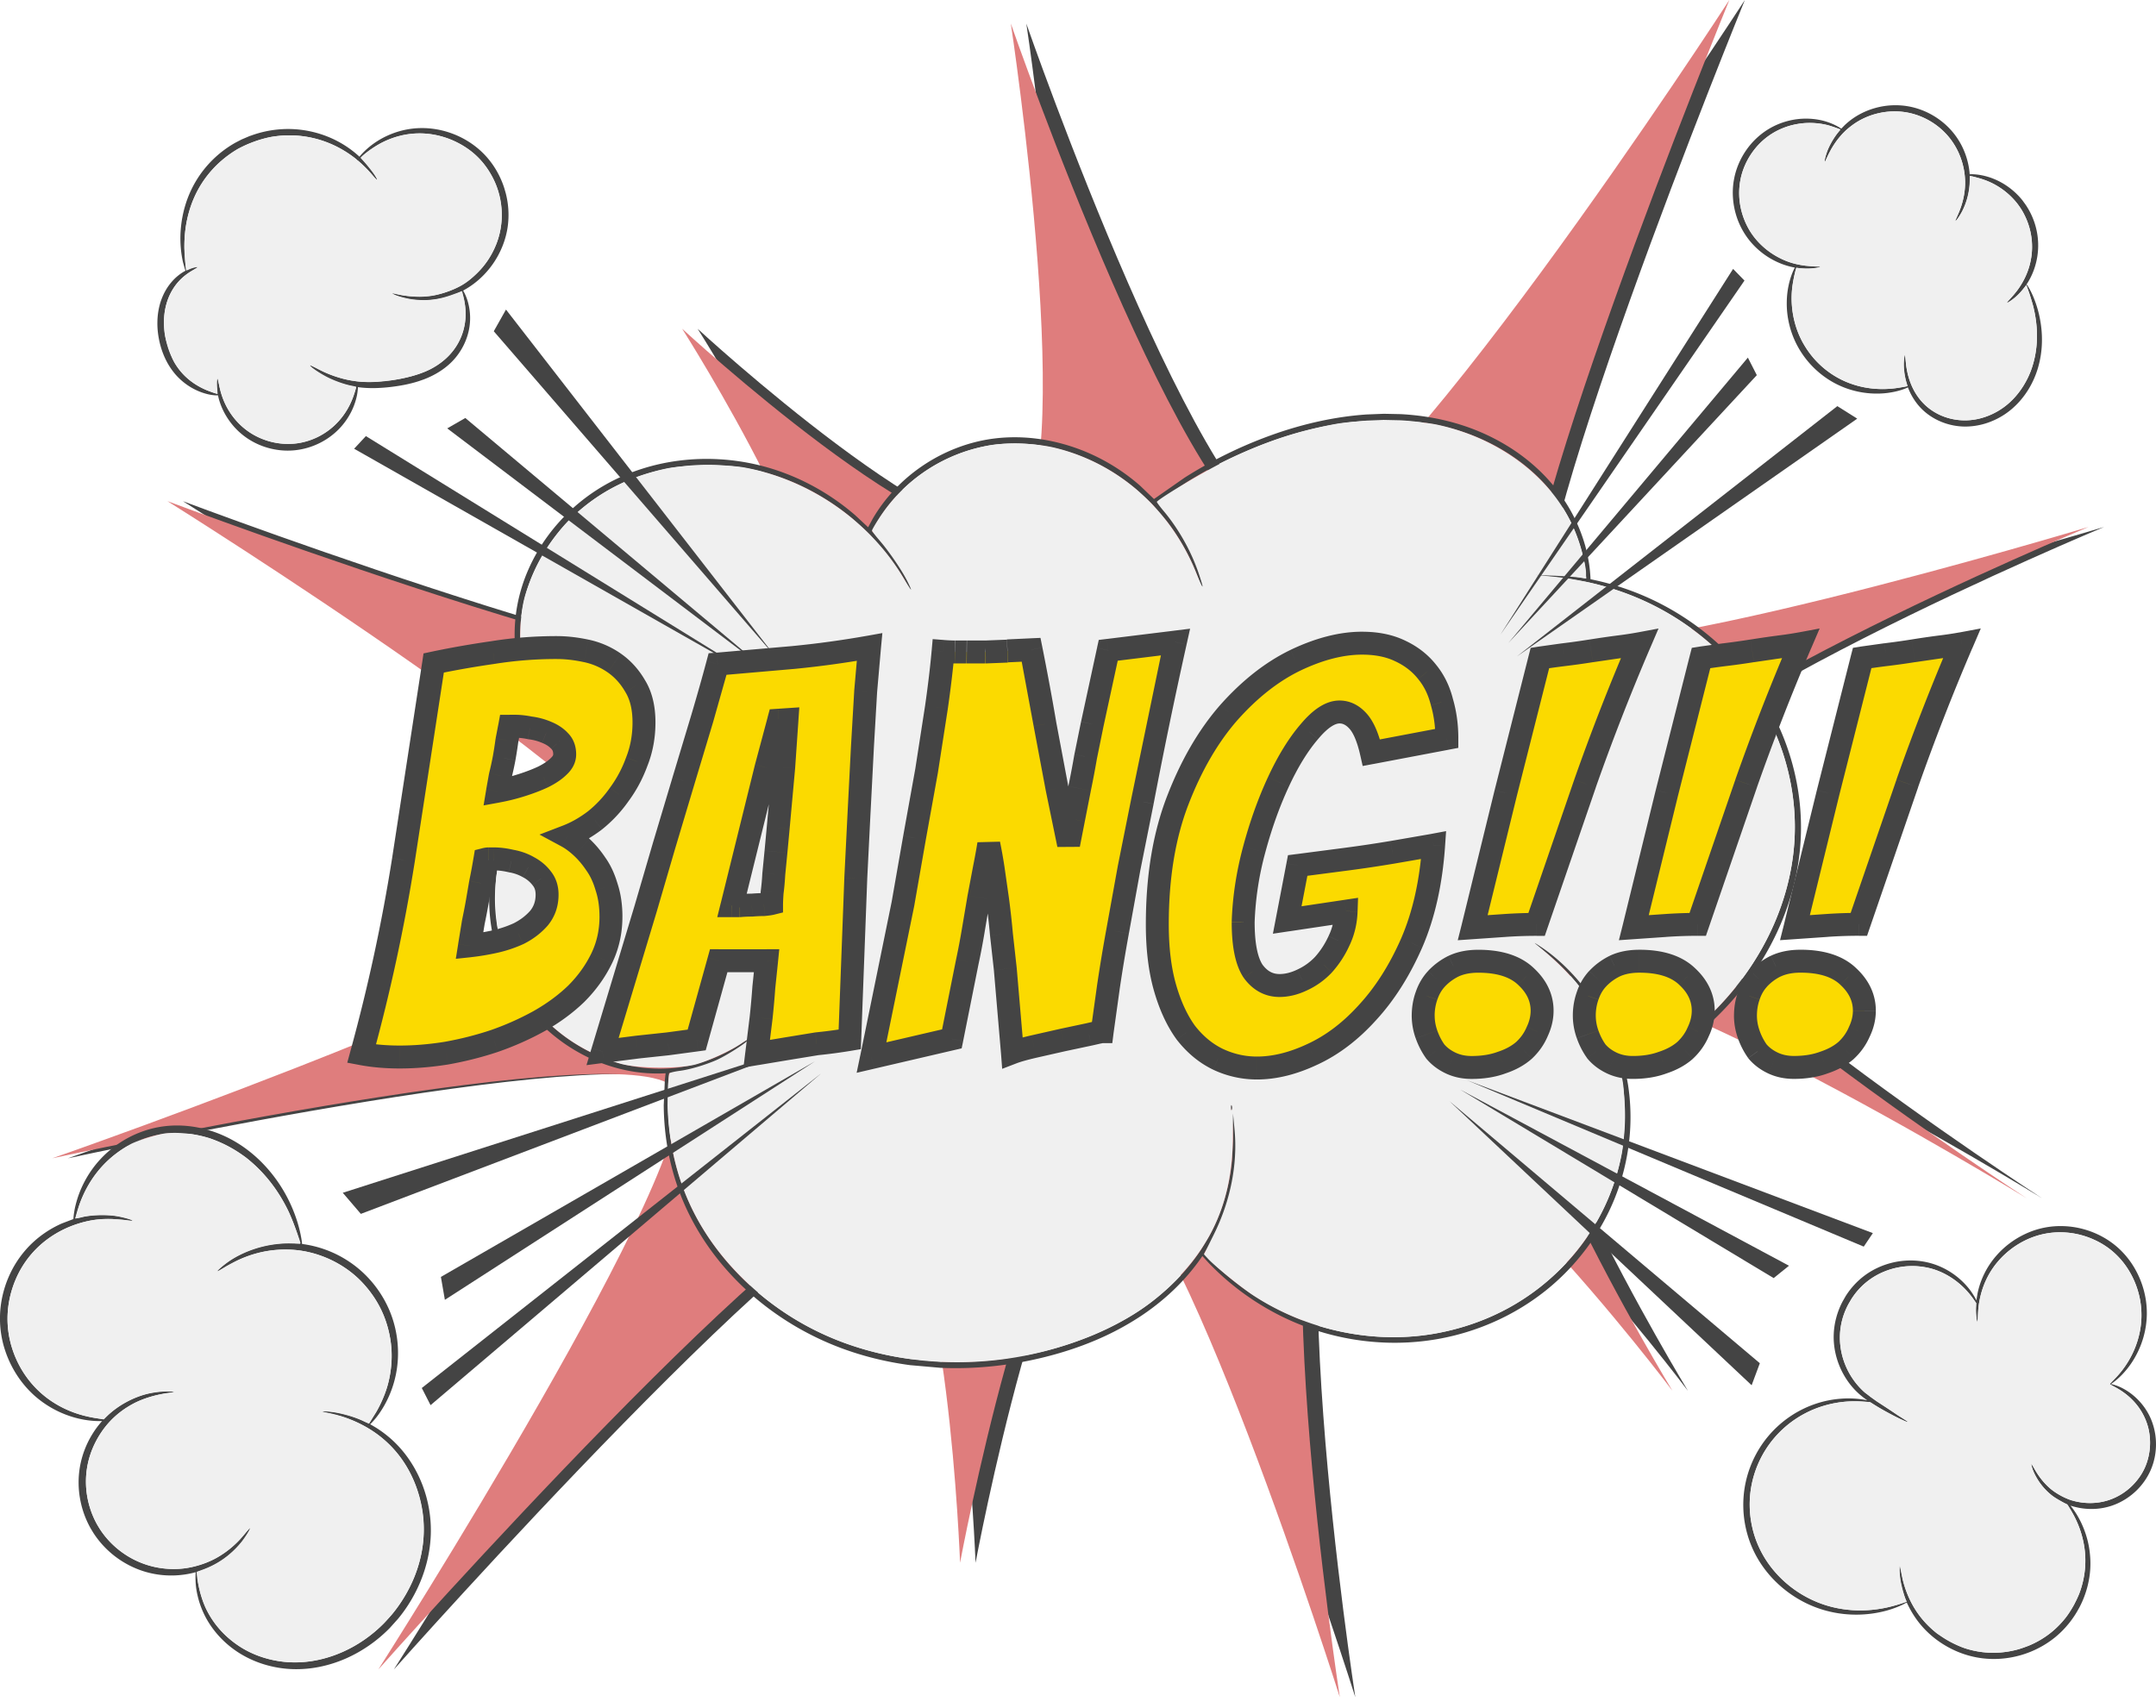 <svg xmlns="http://www.w3.org/2000/svg" width="100%" height="100%" viewBox="0 0 188 149" fill="none"><style><![CDATA[.B{fill:#444}.C{fill-rule:evenodd}.D{fill:#f0f0f0}]]></style><path d="M134.927 55.429c3.772 4.033 48.539-9.463 48.539-9.463S141.653 63.37 140.791 71.57s37.267 32.935 37.267 32.935-39.113-24.051-44.249-18.848 13.376 35.65 13.376 35.65-21.261-28.321-28.877-24.983-.126 51.705-.126 51.705-14.431-45.632-20.568-45.836-12.547 34.111-12.547 34.111-1.078-29.176-6.572-31.713-44.156 41.027-44.156 41.027 28.83-45.184 25.945-50.509-54.373 5.921-54.373 5.921 51.815-18.05 52.628-24.114S15.95 43.714 15.95 43.714s52.507 19.748 56.396 14.435-11.513-29.473-11.513-29.473S83.765 49.851 89.7 46.175s-.206-44.117-.206-44.117 15.649 45.047 23.759 45.247S152.147.004 152.147.004s-20.993 51.392-17.221 55.425h.001z" class="B"/><path d="M133.575 55.425c3.773 4.033 48.54-9.463 48.54-9.463s-41.814 17.404-42.675 25.604 37.267 32.935 37.267 32.935-39.114-24.051-44.249-18.848 13.376 35.65 13.376 35.65-21.261-28.321-28.878-24.983-.126 51.705-.126 51.705-14.43-45.632-20.567-45.836S83.716 136.3 83.716 136.3s-1.078-29.176-6.572-31.713-44.156 41.027-44.156 41.027 28.83-45.184 25.945-50.509-54.373 5.921-54.373 5.921 51.815-18.05 52.628-24.114S14.599 43.71 14.599 43.71s52.508 19.748 56.396 14.435-11.513-29.473-11.513-29.473 22.932 21.175 28.866 17.499-.206-44.117-.206-44.117 15.65 45.047 23.76 45.247S150.795 0 150.795 0s-20.993 51.392-17.22 55.425h0z" fill="#df7d7d"/><path d="M120.64 36.091l-1.478.059c-1.498.103-2.952.33-4.351.645a33.46 33.46 0 0 0-4.009 1.178 37.88 37.88 0 0 0-4.033 1.728 38.3 38.3 0 0 0-3.479 1.965l-2.664 1.859-1.203-1.156c-1.042-.912-2.258-1.763-3.642-2.457a16.86 16.86 0 0 0-4.27-1.472c-1.534-.305-3.161-.397-4.802-.195l-.191.025a14.06 14.06 0 0 0-3.151.825c-.997.387-1.932.877-2.787 1.443-.976.645-1.849 1.389-2.602 2.192a13.95 13.95 0 0 0-1.898 2.548l-.381.709-1.129-1.053a20.65 20.65 0 0 0-3.778-2.595 20.07 20.07 0 0 0-2.316-1.053 19.27 19.27 0 0 0-2.577-.781 19.35 19.35 0 0 0-3.25-.452 19.17 19.17 0 0 0-3.438.124c-1.076.137-2.16.371-3.228.712a16.93 16.93 0 0 0-3.126 1.352l-.232.134c-.958.559-1.847 1.211-2.651 1.935a16.17 16.17 0 0 0-2.15 2.36c-.698.938-1.279 1.937-1.733 2.965a14.27 14.27 0 0 0-.978 3.134c-.164.875-.239 1.745-.239 2.592a14.42 14.42 0 0 0 .212 2.461 14.44 14.44 0 0 0 .684 2.543 13.98 13.98 0 0 0 1.035 2.199c.486.833 1.032 1.564 1.591 2.197.363.411.731.78 1.097 1.112-.314.191-.755.484-1.283.909-.544.437-1.178 1.013-1.829 1.757a14.92 14.92 0 0 0-1.912 2.75 14.96 14.96 0 0 0-.766 1.658 15.29 15.29 0 0 0-.596 1.876c-.163.659-.288 1.349-.364 2.064s-.104 1.456-.074 2.212c.05 1.251.261 2.543.65 3.822s.955 2.543 1.705 3.727l.056.087a15.28 15.28 0 0 0 2.703 3.153c1.012.899 2.112 1.637 3.242 2.207 1.231.622 2.499 1.045 3.726 1.285a13.19 13.19 0 0 0 3.289.23l-.065.595-.098 2.177c.009 1.398.143 2.927.486 4.532.171.803.392 1.625.674 2.454a20.87 20.87 0 0 0 1.033 2.5 21.98 21.98 0 0 0 2.298 3.684c.915 1.19 1.981 2.331 3.182 3.381 1.083.948 2.276 1.824 3.566 2.602a25.43 25.43 0 0 0 4.139 2.009c1.926.728 3.979 1.24 6.099 1.523l2.683.236c1.55.065 3.081.01 4.576-.147a32.35 32.35 0 0 0 4.356-.761c1.588-.388 3.117-.886 4.549-1.493a24.29 24.29 0 0 0 3.986-2.131 20.84 20.84 0 0 0 2.001-1.511 19.49 19.49 0 0 0 1.725-1.664 17.99 17.99 0 0 0 1.616-2.043l.457.501c.711.752 1.578 1.563 2.62 2.367a22.88 22.88 0 0 0 3.298 2.119c1.247.658 2.644 1.246 4.176 1.69a22.29 22.29 0 0 0 4.8.84 21.76 21.76 0 0 0 5.278-.299 21.19 21.19 0 0 0 4.759-1.46c1.558-.686 3.066-1.578 4.455-2.674l.063-.048a20.1 20.1 0 0 0 3.588-3.706c1.01-1.355 1.826-2.808 2.434-4.3a19.06 19.06 0 0 0 1.293-5.128 18.52 18.52 0 0 0-.112-4.88l-.099-.563c1.029-.459 2.066-.999 3.092-1.628 1.055-.646 2.097-1.385 3.106-2.219s1.983-1.766 2.898-2.792c.834-.936 1.616-1.951 2.326-3.042s1.347-2.256 1.888-3.485c.623-1.416 1.118-2.92 1.443-4.48.211-1.012.345-2.029.403-3.044.066-1.149.031-2.289-.092-3.405s-.334-2.207-.62-3.26a21.69 21.69 0 0 0-1.072-3.037c-.424-.968-.912-1.888-1.451-2.751-.646-1.036-1.364-1.991-2.126-2.862s-1.57-1.66-2.401-2.367-1.685-1.333-2.541-1.881a23.3 23.3 0 0 0-2.56-1.423 23.5 23.5 0 0 0-2.631-1.06c-.85-.285-1.667-.505-2.439-.675l-.388-.083c-.016-.416-.054-.846-.117-1.283-.091-.621-.23-1.258-.425-1.903a13.92 13.92 0 0 0-.755-1.948 14.46 14.46 0 0 0-1.107-1.925c-.428-.63-.917-1.244-1.464-1.826-.92-.979-2.001-1.871-3.217-2.636a18.26 18.26 0 0 0-4.005-1.876c-1.72-.567-3.563-.899-5.457-1l-1.497-.032h0zm.009.538l1.463.032c1.851.098 3.648.417 5.322.964a18.01 18.01 0 0 1 3.898 1.807c1.185.736 2.239 1.593 3.136 2.535.534.56 1.012 1.151 1.433 1.757a14.42 14.42 0 0 1 1.094 1.854c.307.626.558 1.255.756 1.878a12.82 12.82 0 0 1 .44 1.839l.129 1.152-1.414-.218-1.846-.155-1.478-.015-1.082.056-.662.069c-.149.021-.226.038-.225.047s.078.012.228.011l.664-.015h1.077l1.466.065 1.823.202 1.466.26.361.079.309.072c.759.182 1.562.412 2.395.705a23.64 23.64 0 0 1 2.576 1.08c.826.406 1.664.879 2.499 1.426a23.35 23.35 0 0 1 2.476 1.87c.809.7 1.595 1.478 2.336 2.337s1.438 1.796 2.063 2.812a21.14 21.14 0 0 1 1.404 2.694c.411.947.761 1.941 1.037 2.97.552 2.058.811 4.26.682 6.497-.057.987-.191 1.98-.397 2.966-.317 1.521-.797 2.99-1.404 4.374-.527 1.203-1.147 2.343-1.839 3.413a25.2 25.2 0 0 1-2.269 2.99 26.34 26.34 0 0 1-2.831 2.751 26.82 26.82 0 0 1-3.037 2.197 26.77 26.77 0 0 1-2.938 1.584c-.265-1.207-.645-2.333-1.095-3.359a18.61 18.61 0 0 0-1.969-3.438 18.42 18.42 0 0 0-2.358-2.678 17.37 17.37 0 0 0-2.083-1.67c-.603-.41-1.094-.687-1.431-.863s-.521-.253-.529-.239.16.119.48.321l1.373.932a18.9 18.9 0 0 1 2.004 1.712c.735.723 1.519 1.611 2.266 2.683a18.72 18.72 0 0 1 1.879 3.4c.439 1.037.805 2.171 1.052 3.386l.084.442.072.449a18.27 18.27 0 0 1 .073 4.755 18.74 18.74 0 0 1-1.286 4.989c-.596 1.449-1.395 2.86-2.381 4.177s-2.162 2.539-3.498 3.602l-.06.049c-1.352 1.066-2.82 1.935-4.338 2.608s-3.083 1.149-4.637 1.438a21.52 21.52 0 0 1-5.154.321 22.3 22.3 0 0 1-4.708-.786 22.24 22.24 0 0 1-4.114-1.613c-1.234-.63-2.325-1.329-3.275-2.036a23.34 23.34 0 0 1-2.636-2.281l-.505-.526.801-1.35a16.65 16.65 0 0 0 1.031-2.394c.269-.785.467-1.552.611-2.286s.235-1.434.286-2.093.063-1.275.049-1.843c-.018-.743-.078-1.403-.153-1.972l-.25-1.431-.22-.87c-.058-.194-.096-.293-.106-.291s.009.107.043.306l.16.878.19 1.429c.056.566.096 1.22.096 1.954l-.089 1.814a18.21 18.21 0 0 1-.318 2.054c-.154.719-.359 1.467-.633 2.233a16.51 16.51 0 0 1-1.04 2.326l-.741 1.228-.137.202c-.484.704-1.036 1.397-1.658 2.064-.52.557-1.088 1.097-1.7 1.613s-1.27 1.006-1.967 1.464c-1.197.786-2.51 1.477-3.919 2.065a29.93 29.93 0 0 1-4.477 1.451 32.43 32.43 0 0 1-4.29.736 31.08 31.08 0 0 1-4.498.138l-2.634-.232a27.28 27.28 0 0 1-5.983-1.488 25.11 25.11 0 0 1-4.058-1.959c-1.266-.758-2.437-1.613-3.502-2.536-1.18-1.024-2.229-2.135-3.133-3.294s-1.663-2.369-2.276-3.59c-.408-.812-.749-1.629-1.033-2.439a21.49 21.49 0 0 1-.687-2.399 22.27 22.27 0 0 1-.536-4.451l.062-2.148.059-.64a12.32 12.32 0 0 0 1.767-.277 12.51 12.51 0 0 0 1.599-.486 12.5 12.5 0 0 0 1.332-.593 12.1 12.1 0 0 0 1.06-.618l.798-.571.549-.465.317-.311c.068-.074.098-.117.091-.124s-.05.02-.131.079l-.353.264a14.62 14.62 0 0 1-1.393.934c-.625.368-1.419.767-2.382 1.099-.482.166-1.005.315-1.567.432-.516.107-1.065.185-1.641.225l-.287.016c-1.021.047-2.118-.031-3.252-.269-1.183-.248-2.404-.67-3.588-1.28a14.96 14.96 0 0 1-3.119-2.152c-.974-.872-1.863-1.895-2.604-3.049l-.054-.084c-.723-1.142-1.273-2.361-1.653-3.595a15 15 0 0 1-.648-3.689 14.84 14.84 0 0 1 .052-2.14 15.26 15.26 0 0 1 .329-2.006c.15-.641.337-1.254.551-1.831a14.99 14.99 0 0 1 .717-1.626c.552-1.075 1.183-1.982 1.799-2.73s1.216-1.337 1.73-1.794l1.23-.998.499.427a13.95 13.95 0 0 0 1.752 1.216 13.03 13.03 0 0 0 1.408.716l.916.349c.211.068.323.093.328.081s-.099-.063-.301-.153l-.878-.413-1.357-.766c-.517-.328-1.09-.738-1.685-1.248l-.438-.395-.061-.056a14.35 14.35 0 0 1-1.114-1.172 13.87 13.87 0 0 1-1.512-2.167c-.37-.657-.7-1.376-.974-2.15s-.492-1.603-.633-2.474a14.2 14.2 0 0 1-.183-2.385c.009-.819.086-1.659.25-2.501a13.84 13.84 0 0 1 .962-3.019 15.07 15.07 0 0 1 1.686-2.857c.608-.812 1.306-1.579 2.085-2.278a15.64 15.64 0 0 1 2.563-1.87l.225-.129a16.45 16.45 0 0 1 3.025-1.312 17.87 17.87 0 0 1 3.134-.701 18.81 18.81 0 0 1 3.344-.136 19.12 19.12 0 0 1 3.168.422c1.755.385 3.366 1.007 4.794 1.749a20.74 20.74 0 0 1 3.738 2.493l1.213 1.099.339.339 1.266 1.423a20.85 20.85 0 0 1 1.74 2.493l.912 1.697.222.45c.051.101.08.153.089.149s0-.061-.038-.17l-.173-.475c-.164-.413-.426-1.014-.83-1.755a19.25 19.25 0 0 0-1.685-2.575c-.392-.507-.839-1.035-1.344-1.567l.447-.816c.504-.847 1.126-1.673 1.859-2.443s1.58-1.482 2.525-2.1c.828-.541 1.731-1.01 2.693-1.381a13.64 13.64 0 0 1 3.034-.789l.185-.024c1.579-.197 3.149-.111 4.634.178s2.885.783 4.147 1.403c1.348.663 2.54 1.478 3.568 2.353l1.157 1.077.257.265 1.191 1.389a18.54 18.54 0 0 1 1.807 2.834 18.55 18.55 0 0 1 1.013 2.341l.482 1.549.116.41c.028.092.047.138.056.136s.009-.052 0-.148l-.06-.422c-.064-.369-.18-.911-.386-1.592s-.503-1.503-.941-2.414-1.016-1.912-1.774-2.931c-.347-.468-.733-.941-1.159-1.408l2.631-1.775c1.06-.656 2.215-1.301 3.46-1.907s2.579-1.172 3.994-1.673a33.82 33.82 0 0 1 3.956-1.141 28.58 28.58 0 0 1 4.274-.621l1.446-.056-.001-.003z" class="B C"/><path d="M80.175 118.634c-6.456-.702-11.897-3.354-16.112-7.853-3.897-4.159-5.843-9.152-5.824-14.948.009-1.45.06-2.175.171-2.243.09-.056.495-.145.899-.197.842-.109 2.144-.493 3.146-.926.801-.347 2.596-1.482 2.758-1.744.061-.099-.194.031-.568.288-.912.627-2.812 1.503-3.956 1.823-1.459.408-5.14.37-6.633-.069-5.222-1.535-9.081-5.514-10.459-10.785-.37-1.415-.509-4.359-.276-5.841.578-3.678 2.494-7.112 5.228-9.371l.987-.816 1.093.785c1.005.721 2.579 1.615 2.846 1.615.062 0-.405-.292-1.036-.649-3.608-2.039-6.177-5.705-6.9-9.846-.306-1.752-.203-4.333.234-5.86.719-2.514 2.461-5.39 4.259-7.034 2.312-2.113 4.866-3.409 8.074-4.098 1.49-.32 5.292-.369 6.814-.088 5.678 1.048 10.92 4.685 13.845 9.605.34.572.642 1.04.67 1.04s-.12-.339-.33-.753c-.497-.982-1.578-2.565-2.407-3.526-.363-.421-.66-.814-.66-.874s.267-.523.593-1.028c2.177-3.376 5.54-5.624 9.549-6.381 1.586-.3 4.182-.206 5.874.213 5.496 1.358 10.024 5.379 12.248 10.878.645 1.594.747 1.607.21.028-.652-1.917-1.752-3.87-3.049-5.412-.352-.418-.616-.782-.587-.809.536-.498 4.196-2.674 5.935-3.528 3.42-1.68 6.153-2.602 9.612-3.244 2.219-.412 6.926-.375 8.966.071 5.197 1.134 9.605 4.372 11.615 8.532.606 1.255 1.296 3.587 1.296 4.385v.485l-.609-.089c-.336-.049-1.32-.118-2.188-.155l-1.578-.065 1.418.137c10.946 1.057 19.508 8.816 20.966 19 1.069 7.47-2.202 15.198-8.742 20.655-1.98 1.652-5.761 3.891-5.887 3.485a146.78 146.78 0 0 1-.368-1.258c-1.072-3.704-3.887-7.579-6.971-9.598-.615-.402-.642-.41-.209-.057 2.716 2.212 4.42 4.275 5.783 7.002.57 1.139 1.284 3.279 1.557 4.663.274 1.393.238 4.972-.066 6.504a19.17 19.17 0 0 1-5.673 10.314c-2.876 2.737-6.233 4.455-10.273 5.256-5.374 1.066-11.407-.152-16.173-3.266-1.068-.698-3.358-2.554-3.963-3.213l-.338-.368.874-1.768c1.438-2.907 2.071-6.117 1.792-9.084l-.135-1.435-.014 2.08c-.036 5.387-1.734 9.382-5.515 12.983-1.649 1.57-3.093 2.554-5.363 3.653-5.015 2.429-10.81 3.417-16.451 2.803h0zm27.234-22.201c-.04-.099-.072-.018-.072.179s.032.278.072.179a.55.55 0 0 0 0-.359h0z" class="D"/><path d="M21.821 11.843l-.754.321-.524.272a9.39 9.39 0 0 0-1.975 1.478 9.34 9.34 0 0 0-1.437 1.805c-.45.739-.769 1.496-.985 2.222a10.03 10.03 0 0 0-.383 2.056c-.051.633-.037 1.205.009 1.693a8.8 8.8 0 0 0 .192 1.211l.172.609.04.101-.191.109a4.28 4.28 0 0 0-.804.637 4.73 4.73 0 0 0-.773 1.035 5.35 5.35 0 0 0-.528 1.389 6.26 6.26 0 0 0-.155 1.312c-.009.454.032.922.118 1.39 0 .016.009.033.009.049.113.611.3 1.195.547 1.723a6.12 6.12 0 0 0 .899 1.399 5.51 5.51 0 0 0 1.38 1.145c.463.271.903.439 1.274.54a3.98 3.98 0 0 0 .88.145h.177l.051.223a5.76 5.76 0 0 0 .286.841c.127.295.287.602.487.91a6.26 6.26 0 0 0 .719.915 6.16 6.16 0 0 0 .97.827 6.26 6.26 0 0 0 1.5.754 6.38 6.38 0 0 0 1.753.341c.312.016.622.009.926-.023.805-.08 1.559-.318 2.215-.651a6.24 6.24 0 0 0 1.66-1.222c.458-.475.793-.979 1.034-1.45a5.79 5.79 0 0 0 .474-1.276 4.35 4.35 0 0 0 .124-.86v-.045l.314.036c.416.041.85.055 1.299.042a14.57 14.57 0 0 0 1.384-.112c.754-.094 1.545-.24 2.332-.496l.41-.143c.465-.175.909-.393 1.316-.646s.779-.542 1.104-.864a5.6 5.6 0 0 0 1.063-1.478c.256-.516.415-1.038.496-1.53a5.22 5.22 0 0 0 .027-1.49c-.055-.436-.157-.803-.264-1.093s-.218-.502-.303-.641c.053-.043.114-.074.175-.109.456-.26.903-.584 1.321-.969s.809-.832 1.151-1.335c.305-.448.57-.941.782-1.471s.37-1.096.455-1.686a7.55 7.55 0 0 0-.174-2.948l-.126-.435a7.71 7.71 0 0 0-.712-1.581 7.39 7.39 0 0 0-1.016-1.34c-.415-.432-.875-.802-1.355-1.108s-.982-.55-1.488-.734c-.577-.212-1.159-.347-1.723-.414a7.33 7.33 0 0 0-1.624-.014c-.448.048-.871.135-1.261.248a7.39 7.39 0 0 0-1.073.405 7.18 7.18 0 0 0-1.548.98c-.388.323-.655.614-.821.821-.021-.01-.04-.03-.062-.049-.429-.39-.956-.792-1.589-1.153-.598-.341-1.288-.643-2.057-.86a9.33 9.33 0 0 0-2.507-.35c-.662 0-1.346.07-2.03.221-.428.095-.856.22-1.278.378l-.006-.005zm.445.467c.318-.11.639-.202.96-.275a9.08 9.08 0 0 1 1.907-.228 9.12 9.12 0 0 1 2.368.286 9.24 9.24 0 0 1 1.976.755 9.46 9.46 0 0 1 1.573 1.031l.091.076c-.014.028-.019.047-.014.051s.024-.009.049-.023a10.38 10.38 0 0 1 .925.877l.606.694c.137.162.215.246.234.234s-.022-.119-.126-.308-.274-.459-.523-.782c-.218-.282-.498-.607-.851-.944.194-.175.48-.43.878-.712s.91-.591 1.541-.851c.316-.13.662-.248 1.035-.341a7.04 7.04 0 0 1 1.193-.193c.483-.037.993-.023 1.519.054s1.067.214 1.601.42c.468.181.931.415 1.373.704a6.92 6.92 0 0 1 1.24 1.037c.349.369.662.787.929 1.242s.489.947.655 1.464l.115.402c.235.907.29 1.839.169 2.718a6.93 6.93 0 0 1-.403 1.56c-.191.493-.433.954-.71 1.375a7.36 7.36 0 0 1-1.05 1.264 6.97 6.97 0 0 1-1.209.931c-.514.312-1.042.538-1.552.698s-1.002.254-1.457.302a7.83 7.83 0 0 1-1.356.025c-.397-.027-.735-.082-1.009-.134l-.626-.139c-.143-.033-.221-.045-.228-.03s.06.059.194.123.339.148.613.232.617.168 1.027.224.885.084 1.413.054a7.51 7.51 0 0 0 1.549-.254 7.31 7.31 0 0 0 1.376-.532l.183.669c.066.287.128.641.147 1.052s0 .878-.111 1.374c-.096.447-.262.916-.511 1.377a5.3 5.3 0 0 1-.998 1.313 5.78 5.78 0 0 1-1.017.773 7.55 7.55 0 0 1-1.222.587l-.383.134c-.739.241-1.495.386-2.225.49l-1.329.134a10.8 10.8 0 0 1-1.236 0c-.719-.047-1.372-.18-1.939-.346a9.89 9.89 0 0 1-1.436-.545l-.889-.459c-.205-.111-.321-.167-.337-.145s.066.12.246.275.458.365.838.592a8.17 8.17 0 0 0 1.448.68c.466.166.996.309 1.578.399-.009.016-.009.027-.014.044l-.249.801c-.123.337-.297.736-.552 1.163s-.593.877-1.032 1.295c-.426.407-.952.782-1.559 1.072s-1.295.498-2.024.566c-.275.026-.557.031-.84.017-.556-.028-1.096-.133-1.598-.3s-.966-.393-1.378-.662c-.339-.221-.643-.47-.911-.733a6.22 6.22 0 0 1-.699-.814 6.31 6.31 0 0 1-.5-.821c-.136-.268-.244-.526-.328-.767-.179-.51-.261-.937-.314-1.232l-.064-.34c-.017-.078-.032-.12-.048-.12s-.033.043-.047.122a2.35 2.35 0 0 0-.026.352c0 .154.009.344.03.565l.061.405-.123-.038-.806-.281c-.336-.138-.731-.332-1.141-.612s-.835-.645-1.208-1.111c-.3-.373-.566-.811-.783-1.299s-.382-1.027-.489-1.593c0-.015-.009-.031-.009-.046-.077-.433-.118-.863-.118-1.28a6.02 6.02 0 0 1 .117-1.197c.095-.465.244-.895.43-1.274s.407-.706.641-.979c.226-.263.462-.476.683-.647a5.38 5.38 0 0 1 .602-.401l.408-.225c.095-.053.143-.089.137-.109s-.067-.024-.177-.009a2.54 2.54 0 0 0-.468.126c-.128.046-.274.11-.43.19 0-.026-.009-.054-.009-.087l-.073-.62-.08-1.194c-.009-.476.009-1.028.085-1.634a10.35 10.35 0 0 1 .439-1.953c.227-.685.545-1.395.983-2.081a9.11 9.11 0 0 1 1.378-1.678c.543-.521 1.168-.991 1.862-1.377l.491-.254c.31-.148.626-.277.944-.387l.007-.009z" class="B C"/><path d="M26.259 38.613c-1.234.244-2.581.064-3.769-.502-1.659-.792-2.827-2.256-3.292-4.127l-.205-.863c-.055-.283-.095.298-.052.759.02.219.027.418.016.442-.034.072-.758-.19-1.345-.487-.958-.485-1.659-1.092-2.22-1.922-.251-.372-.335-.556-.626-1.375-.365-1.028-.441-1.399-.464-2.257-.054-1.993.805-3.68 2.347-4.614.664-.402.663-.401.353-.34-.152.03-.384.107-.516.171s-.247.096-.256.07a12.64 12.64 0 0 1-.085-.731c-.426-4.26 1.162-7.731 4.478-9.782.658-.407 2.308-1.007 3.114-1.132 2.535-.394 4.951.203 7.047 1.741.518.38 1.249 1.075 1.742 1.656.189.223.343.377.342.342 0-.18-.618-1.002-1.393-1.863-.102-.113 1.115-1.01 1.905-1.403 2.015-1.005 4.303-1.017 6.345-.034 1.459.703 2.465 1.669 3.228 3.101 1.057 1.985 1.072 4.452.04 6.46a6.82 6.82 0 0 1-1.35 1.857c-.891.886-1.462 1.245-2.64 1.659-.904.317-1.455.422-2.34.447-.46.012-1.49-.092-1.951-.198-.53-.122-.554-.124-.392-.03.288.165 1.167.399 1.737.463 1.217.136 2.161.02 3.381-.416l.855-.306.098.383c.682 2.677-.335 5.038-2.74 6.361-1.223.673-3.574 1.182-5.464 1.183-1.485 0-3.036-.396-4.484-1.15-.378-.196-.678-.33-.667-.296.046.139.905.713 1.54 1.029.666.332 1.517.629 2.114.739.165.031.321.072.346.092.07.057-.26 1.014-.545 1.581-.869 1.726-2.421 2.932-4.232 3.291v-.001z" class="D"/><g class="B"><path d="M30.88 39.139l1.025-1.103 33.813 20.887L30.88 39.139zm8.118-1.776l27.429 20.769-25.852-21.675-1.576.906zm4.059-8.471L44.121 27l23.488 30.266-24.552-28.374z"/><path d="M181.277 140.281l.096-.182a8.51 8.51 0 0 0 .632-1.653c.147-.552.233-1.099.264-1.625.037-.645-.009-1.257-.101-1.818s-.24-1.071-.409-1.523a8.15 8.15 0 0 0-.61-1.285c-.212-.358-.422-.647-.603-.871.311.095.655.18 1.015.232a5.86 5.86 0 0 0 1.234.041 5.59 5.59 0 0 0 1.285-.25c.415-.134.822-.321 1.207-.558s.751-.523 1.08-.855c.499-.503.895-1.087 1.166-1.706.178-.406.301-.823.376-1.238a5.73 5.73 0 0 0 .087-1.229c-.013-.4-.069-.784-.158-1.147s-.21-.706-.356-1.02c-.153-.327-.332-.621-.523-.884s-.396-.495-.602-.697a5.43 5.43 0 0 0-.611-.519 5.14 5.14 0 0 0-.571-.362 4.26 4.26 0 0 0-.865-.361c-.104-.03-.185-.046-.24-.054.014-.014.04-.029.067-.048a5.02 5.02 0 0 0 .556-.438c.229-.206.498-.476.777-.821a7.8 7.8 0 0 0 .829-1.266c.24-.458.459-.982.621-1.568a7.68 7.68 0 0 0 .28-1.923 7.57 7.57 0 0 0-.139-1.573 7.84 7.84 0 0 0-.497-1.614c-.206-.48-.465-.952-.78-1.4s-.685-.87-1.11-1.25a7.32 7.32 0 0 0-1.791-1.17 7.6 7.6 0 0 0-1.204-.44c-.57-.156-1.15-.242-1.722-.263s-1.134.023-1.673.129a7.25 7.25 0 0 0-1.672.547c-.517.24-.991.531-1.414.853-.499.381-.928.805-1.287 1.246s-.645.897-.868 1.346a7.27 7.27 0 0 0-.606 1.748l-.098.607-.094-.186c-.12-.221-.283-.483-.504-.771s-.501-.596-.849-.902c-.316-.278-.689-.552-1.122-.796s-.927-.456-1.472-.603c-.445-.12-.923-.196-1.421-.217s-1.018.015-1.543.114a6.86 6.86 0 0 0-1.399.425c-.46.196-.91.448-1.331.759-.649.481-1.223 1.099-1.672 1.815l-.26.456c-.24.457-.426.935-.555 1.419s-.202.975-.219 1.459c-.019.527.029 1.041.13 1.531s.253.955.443 1.386a6.82 6.82 0 0 0 .788 1.344 6.44 6.44 0 0 0 .975 1.033c.196.166.396.314.59.449-.2-.042-.449-.086-.751-.118a8.64 8.64 0 0 0-1.591-.018c-.621.049-1.327.17-2.077.414a9.2 9.2 0 0 0-2.146 1.023 9.3 9.3 0 0 0-2.042 1.795c-.514.608-.971 1.308-1.333 2.085a9.38 9.38 0 0 0-.766 2.528 9.43 9.43 0 0 0 .035 3.034c.123.697.322 1.371.589 2.005.295.701.673 1.349 1.107 1.933s.924 1.104 1.445 1.557c.591.514 1.221.942 1.862 1.285a9.81 9.81 0 0 0 1.931.785c.552.158 1.091.26 1.607.32a10.2 10.2 0 0 0 1.468.062c.92-.028 1.71-.174 2.34-.347s1.102-.373 1.414-.523l.349-.187c.216.464.489.967.849 1.468.297.414.652.825 1.07 1.213s.899.752 1.435 1.07c.461.274.964.515 1.503.706a8.24 8.24 0 0 0 1.713.408 8.28 8.28 0 0 0 1.684.037c.571-.045 1.148-.149 1.715-.314a8.66 8.66 0 0 0 .842-.294 8.38 8.38 0 0 0 2.176-1.298c.459-.381.866-.806 1.22-1.256a8.53 8.53 0 0 0 .804-1.23l.001.004zm-.366-.42a8.26 8.26 0 0 1-.858 1.316c-.335.418-.72.812-1.151 1.165-.597.49-1.285.9-2.033 1.205l-.789.277c-.531.155-1.07.255-1.604.301a7.86 7.86 0 0 1-1.574-.024 7.87 7.87 0 0 1-1.608-.364c-.509-.172-.988-.389-1.428-.639a8.28 8.28 0 0 1-1.376-.982c-.405-.356-.756-.736-1.051-1.119-.45-.585-.775-1.176-1.013-1.717a8.8 8.8 0 0 1-.492-1.44l-.189-.953c-.038-.22-.058-.337-.078-.336s-.038.119-.038.346.017.562.087.988.192.941.411 1.516l.123.301h-.009l-.371.124c-.324.109-.801.264-1.425.396s-1.394.239-2.283.233c-.444 0-.918-.033-1.411-.104s-1.008-.181-1.531-.344c-.604-.188-1.219-.448-1.824-.785s-1.197-.753-1.752-1.247c-.489-.435-.949-.931-1.355-1.486a8.81 8.81 0 0 1-1.032-1.826 8.87 8.87 0 0 1-.549-1.886c-.168-.962-.177-1.932-.041-2.855.125-.845.37-1.652.704-2.389s.757-1.405 1.234-1.987a9.06 9.06 0 0 1 1.909-1.739 9.11 9.11 0 0 1 2.02-1.035c.711-.257 1.386-.399 1.984-.475a9.93 9.93 0 0 1 1.544-.073l.982.07h.028l.406.26c.871.54 1.599.921 2.109 1.164l.593.263c.138.053.214.073.222.058s-.053-.067-.176-.148l-.546-.343-2.005-1.295-.576-.412-.582-.478c-.312-.283-.611-.614-.881-.992s-.51-.803-.703-1.266c-.169-.403-.301-.838-.387-1.292s-.125-.926-.103-1.408c.019-.443.089-.892.21-1.337s.295-.884.516-1.304l.242-.418c.413-.658.935-1.227 1.525-1.67.382-.287.794-.523 1.217-.708s.854-.321 1.286-.41a6.51 6.51 0 0 1 1.428-.134 6.2 6.2 0 0 1 1.325.167c.511.122.976.304 1.392.517s.781.458 1.095.706a7.01 7.01 0 0 1 .862.811c.233.259.413.499.553.698l.224.336-.025.526a5.54 5.54 0 0 0 .06.869c.031.197.064.298.083.296s.022-.106.027-.302l.042-.853.028-.251s.009-.013 0-.025a7.92 7.92 0 0 1 .203-1.042c.134-.505.339-1.067.651-1.641.226-.416.511-.838.861-1.243s.764-.795 1.239-1.143c.404-.294.852-.557 1.338-.774a6.85 6.85 0 0 1 1.56-.486 6.79 6.79 0 0 1 1.55-.106 7.26 7.26 0 0 1 1.599.252 7.19 7.19 0 0 1 1.115.411c.612.283 1.172.647 1.658 1.077a6.86 6.86 0 0 1 1.036 1.151 7.43 7.43 0 0 1 .741 1.295 7.58 7.58 0 0 1 .488 1.502c.106.501.156.996.159 1.472.01.647-.078 1.26-.214 1.82a8.02 8.02 0 0 1-.534 1.515c-.23.49-.487.909-.734 1.258a8.58 8.58 0 0 1-.691.852l-.482.497c-.112.112-.168.175-.158.188s.035 0 .083-.029c.038.03.125.075.257.144.186.097.458.238.78.456s.692.515 1.054.914a5.52 5.52 0 0 1 .527.678 5.21 5.21 0 0 1 .448.836c.124.292.226.608.297.942a5.46 5.46 0 0 1 .117 1.054c.009.365-.026.74-.1 1.116a5.16 5.16 0 0 1-.353 1.116 5.24 5.24 0 0 1-1.061 1.535 5.41 5.41 0 0 1-.975.777 5.18 5.18 0 0 1-1.084.514c-.384.128-.774.207-1.159.243s-.765.028-1.128-.014-.71-.12-1.033-.224-.625-.234-.899-.383c-.509-.277-.925-.614-1.256-.947s-.577-.663-.761-.944-.306-.517-.391-.677-.134-.243-.154-.236-.01.105.038.283.14.438.299.75a5.26 5.26 0 0 0 .718 1.056c.328.376.755.762 1.294 1.086.235.14.49.267.763.377l.154.229c.154.237.335.533.517.892a8.69 8.69 0 0 1 .522 1.268 8.49 8.49 0 0 1 .334 1.472c.072.538.095 1.117.044 1.725-.041.495-.132 1.01-.281 1.527a8.21 8.21 0 0 1-.621 1.545l.003.006z" class="C"/></g><path d="M153.912 126.52c.837-1.353 2.02-2.462 3.418-3.204 1.167-.621 2.551-1.008 3.855-1.079.439-.024 1.213-.009 1.626.031l.252.024.642.394c.657.402 2.187 1.198 2.5 1.3.141.046.153.045.091-.013-.038-.036-.404-.275-.813-.53l-2.838-1.95c-1.652-1.448-2.466-3.646-2.136-5.767a6.01 6.01 0 0 1 .794-2.184 5.88 5.88 0 0 1 1.714-1.913c1.109-.81 2.501-1.235 3.929-1.197.459.012 1.165.123 1.584.249 1.333.401 2.614 1.335 3.485 2.542l.311.43-.015.279c-.028.504.049 1.357.119 1.336.013 0 .029-.21.036-.458.072-2.501 1.126-4.571 3.035-5.961 2.232-1.626 5.096-1.811 7.563-.49 1.558.834 2.731 2.279 3.311 4.076.761 2.363.292 4.945-1.275 7.025-.204.27-.446.548-.778.892l-.321.335c-.034.035.036.084.488.334 1.363.755 2.265 1.793 2.728 3.14.502 1.46.278 3.276-.558 4.529-1.346 2.016-3.671 2.854-6.025 2.172-.486-.141-1.425-.656-1.823-1-.565-.488-1.011-1.044-1.43-1.782l-.234-.372c-.042.013.091.462.217.729.343.726.776 1.307 1.353 1.818.251.222.416.333.946.636l.641.367.281.475c1.338 2.26 1.612 4.698.796 7.081-.205.599-.826 1.733-1.233 2.252-1.011 1.287-2.305 2.19-3.873 2.702a8.1 8.1 0 0 1-4.375.157c-.706-.178-.967-.286-1.855-.762l-1.133-.683c-.974-.783-1.676-1.621-2.225-2.655-.427-.805-.734-1.724-.918-2.743l-.109-.493c-.045.013-.009.747.056 1.191.069.462.33 1.429.474 1.76l.071.161-.369.13c-.203.071-.63.197-.949.278-2.235.571-4.481.445-6.473-.365-2.9-1.178-5.044-3.652-5.681-6.553a8.95 8.95 0 0 1 1.123-6.672v.001z" class="D"/><g class="B"><path d="M163.31 107.551l-.794 1.179-34.61-14.519 35.404 13.34zm-7.313 2.846L127.36 95.051l27.3 16.424 1.337-1.078zm-2.542 8.503l-.715 1.921-26.355-24.786 27.07 22.865z"/><path d="M176.683 17.929l-.33-.457c-.413-.517-.885-.934-1.358-1.257a6.07 6.07 0 0 0-1.382-.705 5.71 5.71 0 0 0-.868-.233 4.86 4.86 0 0 0-.67-.078c-.129-.009-.235 0-.322 0 0-.047-.009-.095-.01-.142-.035-.368-.105-.751-.214-1.139a6.6 6.6 0 0 0-.452-1.171c-.195-.388-.435-.769-.723-1.129a6.48 6.48 0 0 0-1.064-1.048 6.65 6.65 0 0 0-1.333-.81c-.55-.251-1.125-.421-1.699-.509a6.54 6.54 0 0 0-2.539.116c-.785.193-1.486.517-2.068.909a6.33 6.33 0 0 0-.809.652l-.288.295a3.05 3.05 0 0 0-.252-.161 4.82 4.82 0 0 0-.52-.257c-.21-.09-.458-.181-.743-.258-.298-.08-.637-.143-1.009-.176s-.781-.035-1.213.011a6.45 6.45 0 0 0-1.351.297 6.28 6.28 0 0 0-1.384.662 6.48 6.48 0 0 0-1.788 1.719c-.502.712-.885 1.555-1.07 2.471l-.05.273c-.135.866-.087 1.734.101 2.537a6.63 6.63 0 0 0 .937 2.168c.289.433.619.814.969 1.141s.719.603 1.089.829.741.403 1.098.54a6.36 6.36 0 0 0 1.022.297l.116.023-.102.201c-.132.284-.297.713-.423 1.276-.066.297-.122.632-.152.998a8.31 8.31 0 0 0-.009 1.186 7.96 7.96 0 0 0 .208 1.326 7.87 7.87 0 0 0 .481 1.392 7.99 7.99 0 0 0 1.414 2.112c.588.631 1.259 1.146 1.954 1.531a7.72 7.72 0 0 0 1.705.691 7.9 7.9 0 0 0 1.603.263c.526.031 1.004.009 1.422-.046s.773-.135 1.059-.219.501-.17.644-.237l.056-.029c.11.288.25.587.43.887.189.315.421.63.705.926.446.463 1.018.868 1.687 1.156s1.436.459 2.236.452c.558-.009 1.127-.092 1.684-.262s1.102-.419 1.611-.746a6.58 6.58 0 0 0 .689-.51c.585-.496 1.066-1.075 1.447-1.687a7.81 7.81 0 0 0 .848-1.895 8.65 8.65 0 0 0 .35-2.268c.017-.714-.052-1.372-.159-1.952a9.59 9.59 0 0 0-.348-1.349c-.13-.388-.266-.713-.389-.971a5.48 5.48 0 0 0-.313-.578c-.064-.102-.11-.16-.134-.175.17-.256.333-.546.477-.869.204-.455.367-.976.459-1.542a6.28 6.28 0 0 0 .028-1.806 6.26 6.26 0 0 0-.235-1.067 6.34 6.34 0 0 0-.76-1.6l.004.002zm-.455.295a6.16 6.16 0 0 1 .682 1.471 5.99 5.99 0 0 1 .219.974c.08.572.075 1.135.009 1.658s-.2 1.009-.367 1.439a6.43 6.43 0 0 1-.594 1.163 7.2 7.2 0 0 1-.606.808l-.441.486c-.103.113-.156.179-.141.198s.093-.011.227-.092a3.83 3.83 0 0 0 .542-.408c.22-.195.472-.453.723-.781l.218-.304c0 .035.022.1.055.197l.217.609.297.977a11.08 11.08 0 0 1 .259 1.324 10.06 10.06 0 0 1 .079 1.875c-.038.679-.152 1.403-.386 2.135a7.55 7.55 0 0 1-.819 1.757c-.359.565-.807 1.097-1.346 1.549a6.24 6.24 0 0 1-.632.464 6.08 6.08 0 0 1-1.473.69c-.507.158-1.021.242-1.526.251a5.24 5.24 0 0 1-2.039-.375c-.615-.247-1.144-.6-1.562-1.008-.268-.261-.493-.541-.681-.825a5.61 5.61 0 0 1-.459-.849c-.17-.39-.281-.76-.356-1.089a6.95 6.95 0 0 1-.137-.855l-.041-.547c-.009-.126-.017-.192-.034-.194s-.039.063-.062.188-.046.314-.053.56a4.66 4.66 0 0 0 .055.897 5.78 5.78 0 0 0 .28 1.111c-.019 0-.037.009-.06.009l-.657.121c-.284.046-.632.092-1.034.112s-.861.015-1.358-.039a8.21 8.21 0 0 1-1.499-.309 7.66 7.66 0 0 1-1.58-.683c-.641-.369-1.261-.855-1.81-1.444-.561-.604-1.008-1.274-1.334-1.958a7.74 7.74 0 0 1-.481-1.292 8.03 8.03 0 0 1-.238-1.24 8.31 8.31 0 0 1-.052-1.124 8.65 8.65 0 0 1 .078-.961 10.46 10.46 0 0 1 .263-1.274l.062-.24a6.17 6.17 0 0 0 .763.074 4.95 4.95 0 0 0 .751-.024 3.37 3.37 0 0 0 .463-.076c.103-.026.155-.049.153-.064s-.057-.022-.162-.026-.261 0-.46-.011l-.725-.057c-.282-.035-.602-.091-.95-.183-.3-.079-.62-.186-.951-.331s-.671-.327-1.01-.552-.674-.494-.991-.807a6.24 6.24 0 0 1-.873-1.075 6.3 6.3 0 0 1-.832-2.009 6.28 6.28 0 0 1-.082-2.328l.044-.25c.167-.836.515-1.611.969-2.271s1.015-1.204 1.618-1.609c.409-.275.837-.487 1.263-.645s.848-.261 1.25-.321.786-.079 1.139-.068.674.051.962.107c.277.053.522.118.732.184l.532.185.248.097-.267.316a6.1 6.1 0 0 0-.774 1.282 4.74 4.74 0 0 0-.304.902c-.047.214-.053.333-.03.339s.072-.101.159-.296l.408-.828a6.86 6.86 0 0 1 .825-1.163 6.31 6.31 0 0 1 1.399-1.193 6.25 6.25 0 0 1 1.937-.79c.729-.163 1.529-.205 2.334-.074a6.1 6.1 0 0 1 1.555.472c.442.202.854.453 1.225.738a6.11 6.11 0 0 1 .986.952c.268.325.494.671.681 1.025s.334.716.446 1.074.188.71.233 1.052.061.673.053.984c-.014.508-.087.967-.184 1.364s-.216.732-.325 1.001l-.272.615c-.065.141-.095.219-.079.23s.08-.046.179-.17.231-.316.375-.58.299-.6.43-1.008.239-.889.28-1.43a6.51 6.51 0 0 0 .009-.768l.286.064.626.163c.24.073.509.168.796.296a6.43 6.43 0 0 1 1.249.733 6.25 6.25 0 0 1 1.214 1.201l.295.423-.003.002z" class="C"/></g><path d="M157.254 29.974c-.831-1.444-1.186-3.266-.966-4.963.054-.417.223-1.273.293-1.484l.056-.168.321.031c.488.048.846.045 1.261-.011.515-.069.619-.109.311-.121-1.614-.062-2.55-.296-3.638-.911-1.041-.588-1.919-1.468-2.452-2.456-1.109-2.058-1.045-4.409.172-6.328 1.02-1.607 2.62-2.593 4.558-2.807.698-.078 1.679 0 2.308.187.395.116 1.009.336 1.002.358 0 .01-.1.135-.216.276a7.06 7.06 0 0 0-.856 1.44c-.16.394-.307.907-.297 1.03.009.084.011.083.08-.064l.182-.395c.179-.399.634-1.138.915-1.484.433-.534.645-.741 1.174-1.144 1.484-1.132 3.555-1.531 5.347-1.03 2.442.683 4.188 2.725 4.499 5.265.148 1.206-.06 2.39-.646 3.682-.099.219-.163.394-.141.388.074-.019.408-.517.585-.872a6.12 6.12 0 0 0 .649-2.646l.009-.378c.009-.075 1.14.247 1.663.473 1.286.556 2.419 1.59 3.035 2.768 1.118 2.136.954 4.534-.449 6.566-.177.257-.513.66-.866 1.041-.233.251-.127.228.272-.06s.702-.582 1.038-1.01l.236-.273c.039.009.444 1.228.572 1.726.411 1.585.467 3.108.169 4.522-.201.95-.472 1.654-.934 2.426-.91 1.518-2.215 2.523-3.821 2.942-1.241.323-2.604.18-3.707-.39-1.605-.83-2.558-2.361-2.782-4.468l-.078-.655c-.025-.039-.069.227-.09.545-.036.553.067 1.344.251 1.928.037.116.057.218.044.227-.053.035-.753.154-1.177.201-1.86.207-3.641-.167-5.146-1.081-1.155-.702-2.043-1.617-2.738-2.824l-.002.001z" class="D"/><g class="B"><path d="M151.123 23.453l.992 1.019-21.296 30.906 20.304-31.924zm1.289 7.738l-20.883 24.89 21.663-23.36-.78-1.53zm7.801 4.231l1.734 1.093-29.656 20.725 27.922-21.817z"/><path d="M.405 117.655a9.23 9.23 0 0 0 .605 1.474c.271.528.585 1.015.928 1.454s.715.831 1.102 1.174a8.79 8.79 0 0 0 1.226.902c.412.252.82.457 1.215.622.79.331 1.519.503 2.123.588.542.077.982.085 1.3.072a8.1 8.1 0 0 0-.872 1.178c-.509.837-.902 1.824-1.077 2.905a8.09 8.09 0 0 0 .016 2.639 8.2 8.2 0 0 0 .925 2.627l.223.372a8.15 8.15 0 0 0 2.067 2.198c.793.579 1.664.995 2.543 1.247a8.07 8.07 0 0 0 2.858.28 8.13 8.13 0 0 0 1.479-.26c-.017.209-.028.492-.009.859s.079.819.209 1.335a7.68 7.68 0 0 0 .649 1.702c.305.582.718 1.183 1.252 1.755s1.191 1.114 1.966 1.563a9.17 9.17 0 0 0 2.071.876c.753.215 1.564.345 2.405.366a10.25 10.25 0 0 0 2.269-.204 11.15 11.15 0 0 0 2.275-.723c1.386-.609 2.705-1.508 3.831-2.658l.718-.799a12.76 12.76 0 0 0 2.071-3.536c.48-1.247.743-2.532.79-3.786a11.01 11.01 0 0 0-.164-2.331c-.133-.746-.337-1.457-.598-2.119-.301-.768-.679-1.47-1.104-2.095a9.93 9.93 0 0 0-1.389-1.637c-.395-.373-.803-.693-1.206-.968-.279-.19-.556-.355-.827-.503l.092-.088a6.54 6.54 0 0 0 .678-.817 8.82 8.82 0 0 0 .832-1.454 9.23 9.23 0 0 0 .668-2.106c.145-.764.204-1.614.132-2.513s-.274-1.845-.645-2.776a9.59 9.59 0 0 0-.861-1.66c-.347-.536-.755-1.049-1.219-1.522-.373-.38-.773-.723-1.192-1.028a9.62 9.62 0 0 0-2.484-1.302c-.649-.227-1.3-.377-1.934-.459-.024-.245-.075-.591-.173-1.027-.102-.456-.257-1.008-.492-1.627a12.95 12.95 0 0 0-.97-2.019 12.56 12.56 0 0 0-1.762-2.318c-.729-.757-1.606-1.471-2.635-2.047-.998-.558-2.139-.978-3.352-1.173-.927-.15-1.856-.162-2.744-.042-1.137.157-2.191.531-3.104 1.029s-1.687 1.119-2.307 1.778c-.665.706-1.152 1.452-1.503 2.146a8.91 8.91 0 0 0-.699 1.872 7.02 7.02 0 0 0-.202 1.255l-1.004.383c-.543.239-1.093.544-1.625.923a8.91 8.91 0 0 0-1.513 1.363 9.01 9.01 0 0 0-1.421 2.197 9.27 9.27 0 0 0-.765 2.667 8.99 8.99 0 0 0-.057 1.685 8.93 8.93 0 0 0 .322 1.886l.067.225v.001zm.612-.189l-.06-.208c-.153-.561-.254-1.149-.288-1.752a8.47 8.47 0 0 1 .057-1.562c.113-.875.359-1.716.704-2.484a8.6 8.6 0 0 1 1.297-2.059 8.6 8.6 0 0 1 1.388-1.299 9.01 9.01 0 0 1 1.504-.908c.505-.242 1.006-.423 1.485-.555s.938-.216 1.364-.263c.495-.055.946-.063 1.339-.051l1.004.081.63.087c.145.019.222.024.227.009s-.062-.057-.199-.112-.344-.125-.619-.194-.616-.138-1.022-.183a8.3 8.3 0 0 0-1.395-.038 8.57 8.57 0 0 0-1.447.208l-.407.104.319-1.129c.171-.505.418-1.106.786-1.751s.859-1.333 1.506-1.978a9.1 9.1 0 0 1 2.209-1.617c.864-.45 1.848-.784 2.903-.919a8.83 8.83 0 0 1 2.555.049 9.96 9.96 0 0 1 3.147 1.084c.974.53 1.817 1.193 2.527 1.899s1.287 1.452 1.75 2.171c.432.671.767 1.32 1.029 1.907s.449 1.11.59 1.545l.279.936-.422-.039a9.17 9.17 0 0 0-2.026.09c-.628.097-1.203.249-1.714.43-.554.195-1.036.423-1.439.65a8.22 8.22 0 0 0-.986.649c-.256.198-.441.366-.56.487s-.172.197-.158.213.095-.025.237-.114l.616-.386 1.013-.538a10.22 10.22 0 0 1 1.415-.538c.497-.147 1.049-.269 1.647-.338s1.241-.088 1.911-.027a9.33 9.33 0 0 1 2.355.532 9.31 9.31 0 0 1 2.31 1.237c.389.286.76.607 1.108.961.865.882 1.526 1.91 1.96 2.962.357.864.564 1.746.652 2.589s.057 1.646-.053 2.374c-.115.766-.314 1.449-.539 2.033a10.52 10.52 0 0 1-.698 1.457l-.553.878-.081.125-.256-.132c-.77-.38-1.48-.605-2.065-.742s-1.051-.188-1.366-.205-.481 0-.482.019.162.053.468.112l1.314.319a10.49 10.49 0 0 1 1.961.824 9.9 9.9 0 0 1 1.118.709 9.58 9.58 0 0 1 1.124.958c.457.456.892.988 1.282 1.591s.734 1.277 1.008 2.01c.236.633.421 1.31.538 2.019s.164 1.449.128 2.203c-.054 1.184-.312 2.397-.773 3.577s-1.126 2.324-1.973 3.351l-.681.757c-1.066 1.091-2.311 1.95-3.618 2.534-.702.314-1.423.548-2.142.702a9.66 9.66 0 0 1-2.132.216c-.79-.01-1.555-.121-2.268-.31s-1.375-.458-1.968-.785c-.739-.406-1.372-.903-1.894-1.429s-.932-1.08-1.244-1.622c-.325-.563-.546-1.111-.699-1.601s-.237-.922-.29-1.276l-.092-.819c0-.02 0-.027-.009-.044.308-.088.601-.193.877-.309.766-.323 1.4-.735 1.909-1.152s.893-.838 1.176-1.201.467-.672.578-.886.153-.338.132-.349-.1.086-.247.273l-.667.79c-.304.326-.7.702-1.207 1.071s-1.124.731-1.854 1.007c-.683.258-1.465.44-2.309.486s-1.752-.042-2.649-.314a7.63 7.63 0 0 1-2.333-1.179c-.728-.541-1.384-1.228-1.893-2.032l-.204-.339c-.428-.763-.712-1.589-.858-2.415a7.63 7.63 0 0 1-.038-2.435c.147-.997.495-1.918.951-2.708s1.02-1.451 1.616-1.969a7.64 7.64 0 0 1 .961-.712c.322-.202.643-.37.951-.509a8.34 8.34 0 0 1 1.651-.548c.47-.105.847-.15 1.103-.181s.392-.049.393-.074-.135-.056-.397-.07-.653-.016-1.147.052-1.094.2-1.755.459c-.33.129-.676.289-1.026.488s-.705.434-1.053.716a7.94 7.94 0 0 0-.767.714c-.016 0-.026 0-.042-.009-.316-.033-.777-.086-1.351-.214a9.42 9.42 0 0 1-1.998-.683c-.737-.349-1.523-.842-2.252-1.525a8.55 8.55 0 0 1-1.006-1.125c-.312-.418-.596-.876-.842-1.374-.215-.435-.401-.899-.546-1.384l.005-.001z" class="C"/></g><path d="M33.938 116.29c.251 1.147.283 2.208.102 3.401-.177 1.174-.474 2.011-1.167 3.292l-.685 1.162c-.038.01-.262-.075-.499-.192-.853-.419-2.335-.807-3.227-.844-.19-.009-.342 0-.337.01s.195.06.423.101c1.667.299 3.471 1.128 4.746 2.181 1.639 1.353 2.73 3.099 3.298 5.28.84 3.224.184 6.512-1.88 9.424-2.047 2.889-5.338 4.743-8.661 4.878-1.81.074-3.71-.434-5.149-1.378-1.319-.866-2.269-1.928-2.931-3.28-.328-.67-.718-2.064-.787-2.815l-.038-.411.582-.216c1.291-.48 2.352-1.233 3.257-2.311.33-.394.868-1.239.808-1.272-.017-.009-.211.202-.43.468-.753.914-1.633 1.65-2.594 2.17-.731.395-1.924.769-2.757.863-3.203.362-6.36-1.36-7.747-4.227-1.019-2.106-1.026-4.547-.019-6.619.771-1.586 1.848-2.709 3.396-3.542.845-.455 2.228-.851 3.392-.972l.157-.016-.178-.041c-.282-.063-1.141-.009-1.832.12-1.339.246-2.838 1.03-3.847 2.011l-.294.286-.781-.136c-1.384-.24-2.5-.653-3.561-1.319-2.945-1.846-4.517-5.379-3.911-8.795.571-3.222 2.725-5.707 5.859-6.761 1.515-.509 2.589-.587 4.647-.338.139.016.249.017.244 0-.02-.067-.933-.314-1.438-.388-.895-.132-2.336-.08-2.962.107a2.51 2.51 0 0 1-.388.075l-.195.019.112-.399c.761-2.714 2.363-4.777 4.712-6.067.591-.325 2.438-.892 3.114-.956 1.17-.111 2.596.054 3.829.444a13.31 13.31 0 0 1 3.118 1.664c1.56 1.233 2.781 2.77 3.698 4.656.277.569 1.1 2.763 1.063 2.832-.012.022-.34.03-.729.017-1.863-.062-3.831.476-5.371 1.469-.456.295-1.189.904-1.127.937.017.009.277-.13.576-.311 1.957-1.184 3.84-1.672 5.97-1.546 2.278.135 4.648 1.27 6.169 2.956 1.177 1.304 1.887 2.67 2.249 4.327l.001.003z" class="D"/><path d="M37.544 122.557l-.764-1.496 34.838-27.448-34.073 28.944zm1.248-9.186l32.27-20.801-32.616 18.802.347 1.999zm-7.327-7.497l-1.576-1.84L70.606 91l-39.141 14.874z" class="B"/><g filter="url(#A)"><path d="M55.275 77.952c0 1.312-.272 2.528-.816 3.648s-1.28 2.144-2.208 3.072c-.928.896-2.016 1.696-3.264 2.4a25.14 25.14 0 0 1-3.888 1.728c-1.344.448-2.736.8-4.176 1.056-1.408.224-2.768.336-4.08.336-1.184 0-2.288-.096-3.312-.288 1.536-5.6 2.752-11.232 3.648-16.896l2.64-17.184a79.12 79.12 0 0 1 5.184-.912 35.05 35.05 0 0 1 5.568-.432 12.16 12.16 0 0 1 2.544.288 6.7 6.7 0 0 1 2.448 1.056c.736.512 1.344 1.184 1.824 2.016.512.832.768 1.888.768 3.168 0 1.216-.208 2.352-.624 3.408-.384 1.056-.896 2.016-1.536 2.88a10.91 10.91 0 0 1-2.112 2.256c-.8.608-1.616 1.072-2.448 1.392.416.224.848.544 1.296.96a8.3 8.3 0 0 1 1.248 1.488c.384.544.688 1.2.912 1.968.256.768.384 1.632.384 2.592zM44.283 72.96a50.05 50.05 0 0 1-.384 2.064l-.288 1.68a53.77 53.77 0 0 1-.336 1.728l-.336 2.064c.608-.064 1.296-.176 2.064-.336s1.504-.4 2.208-.72c.704-.352 1.296-.8 1.776-1.344.48-.576.72-1.264.72-2.064 0-.576-.16-1.056-.48-1.44-.288-.384-.672-.704-1.152-.96-.448-.256-.944-.432-1.488-.528a6.72 6.72 0 0 0-1.536-.192h-.432a1.41 1.41 0 0 0-.336.048zm2.16-11.616l-.24 1.248a37.03 37.03 0 0 1-.24 1.536c-.096.512-.208 1.024-.336 1.536l-.24 1.344a16.98 16.98 0 0 0 2.112-.528c.704-.224 1.328-.464 1.872-.72.576-.288 1.024-.592 1.344-.912.352-.32.528-.672.528-1.056 0-.48-.144-.864-.432-1.152-.288-.32-.672-.576-1.152-.768-.448-.192-.928-.32-1.44-.384-.48-.096-.912-.144-1.296-.144h-.48zM73.214 89.04l-2.64.432-2.592.432.384-3.12a76.17 76.17 0 0 0 .24-2.688l.24-2.304H64.67l-1.92 6.912-2.496.336-2.688.288-3.024.384 3.792-12.576 1.584-5.424 1.68-5.616 1.632-5.424 1.344-4.752 6.624-.576c2.272-.224 4.48-.528 6.624-.912l-.336 3.84-.288 4.944-.288 5.616-.288 5.76-.528 14.064a44.37 44.37 0 0 1-2.88.384zm-7.392-12.048h.672a11.66 11.66 0 0 1 1.056-.048c.384-.032.736-.048 1.056-.048.32-.032.544-.064.672-.096 0-.192.016-.512.048-.96a20.76 20.76 0 0 0 .144-1.584l.192-1.968.192-2.064.48-5.28.288-4.176-.72.048-1.104 4.128-2.976 12.048zM77.996 90.24l2.736-13.392 1.008-5.76 1.056-5.856.864-5.568c.256-1.792.448-3.408.576-4.848.416.032.768.048 1.056.048H86.3h1.632l1.92-.096 2.064-.096 1.2 6.48 1.056 5.616 1.008 4.896.432-2.208.528-2.688c.192-.928.368-1.856.528-2.784l.576-2.832 1.392-6.432 5.856-.72-2.88 13.92-1.152 5.76-1.008 5.568c-.32 1.76-.592 3.408-.816 4.944l-.528 3.792c-.096 0-.48.08-1.152.24l-2.256.48-2.544.576c-.832.192-1.456.368-1.872.528l-.624-7.296-.336-3.024a72.74 72.74 0 0 0-.336-3.024l-.384-2.688c-.128-.832-.256-1.552-.384-2.16a53.41 53.41 0 0 1-.384 2.112l-.48 2.544-.48 2.832c-.16.96-.336 1.888-.528 2.784l-1.344 6.72-7.008 1.632zm49.015-18.528c-.224 3.264-.864 6.112-1.92 8.544-1.056 2.4-2.336 4.416-3.84 6.048-1.472 1.632-3.072 2.848-4.8 3.648-1.696.8-3.312 1.2-4.848 1.2a7.91 7.91 0 0 1-3.408-.768c-1.056-.512-1.984-1.28-2.784-2.304-.768-1.056-1.376-2.368-1.824-3.936s-.672-3.408-.672-5.52c0-4.128.592-7.728 1.776-10.8s2.672-5.632 4.464-7.68c1.824-2.048 3.76-3.568 5.808-4.56 2.08-.992 4.016-1.488 5.808-1.488 1.28 0 2.384.224 3.312.672.96.448 1.744 1.056 2.352 1.824.608.736 1.04 1.616 1.296 2.64.288.992.432 2.048.432 3.168l-6.576 1.248c-.288-1.28-.672-2.192-1.152-2.736s-1.024-.816-1.632-.816c-.8 0-1.68.576-2.64 1.728-.96 1.12-1.856 2.576-2.688 4.368s-1.536 3.76-2.112 5.904-.896 4.256-.96 6.336c0 1.984.288 3.408.864 4.272.608.832 1.376 1.248 2.304 1.248.64 0 1.296-.16 1.968-.48.704-.32 1.328-.768 1.872-1.344.544-.608.992-1.296 1.344-2.064.384-.8.592-1.664.624-2.592l-5.136.768.912-4.752 4.416-.576a113.37 113.37 0 0 0 3.84-.576l3.6-.624zm8.977 6.912a40.45 40.45 0 0 0-2.784.096l-2.784.192 2.88-11.76 2.976-11.76c.608-.096 1.296-.192 2.064-.288a61.78 61.78 0 0 0 2.4-.336l2.304-.336c.768-.096 1.408-.192 1.92-.288a195.8 195.8 0 0 0-4.752 12.192l-4.224 12.288zm.48 7.536c0 .608-.144 1.216-.432 1.824-.256.608-.64 1.152-1.152 1.632-.512.448-1.152.8-1.92 1.056-.768.288-1.648.432-2.64.432-.672 0-1.28-.128-1.824-.384s-.992-.592-1.344-1.008c-.32-.448-.576-.944-.768-1.488s-.288-1.088-.288-1.632c0-.608.096-1.184.288-1.728a4.05 4.05 0 0 1 .864-1.488c.416-.448.912-.816 1.488-1.104.608-.288 1.328-.432 2.16-.432 1.856 0 3.248.448 4.176 1.344.928.864 1.392 1.856 1.392 2.976zm13.569-7.536a40.45 40.45 0 0 0-2.784.096l-2.784.192 2.88-11.76 2.976-11.76c.608-.096 1.296-.192 2.064-.288a61.78 61.78 0 0 0 2.4-.336l2.304-.336c.768-.096 1.408-.192 1.92-.288a195.8 195.8 0 0 0-4.752 12.192l-4.224 12.288zm.48 7.536c0 .608-.144 1.216-.432 1.824-.256.608-.64 1.152-1.152 1.632-.512.448-1.152.8-1.92 1.056-.768.288-1.648.432-2.64.432-.672 0-1.28-.128-1.824-.384s-.992-.592-1.344-1.008c-.32-.448-.576-.944-.768-1.488s-.288-1.088-.288-1.632c0-.608.096-1.184.288-1.728a4.05 4.05 0 0 1 .864-1.488c.416-.448.912-.816 1.488-1.104.608-.288 1.328-.432 2.16-.432 1.856 0 3.248.448 4.176 1.344.928.864 1.392 1.856 1.392 2.976zm13.57-7.536a40.45 40.45 0 0 0-2.784.096l-2.784.192 2.88-11.76 2.976-11.76c.608-.096 1.296-.192 2.064-.288a61.78 61.78 0 0 0 2.4-.336l2.304-.336c.768-.096 1.408-.192 1.92-.288a195.8 195.8 0 0 0-4.752 12.192l-4.224 12.288zm.48 7.536c0 .608-.144 1.216-.432 1.824-.256.608-.64 1.152-1.152 1.632-.512.448-1.152.8-1.92 1.056-.768.288-1.648.432-2.64.432-.672 0-1.28-.128-1.824-.384s-.992-.592-1.344-1.008c-.32-.448-.576-.944-.768-1.488s-.288-1.088-.288-1.632c0-.608.096-1.184.288-1.728a4.05 4.05 0 0 1 .864-1.488c.416-.448.912-.816 1.488-1.104.608-.288 1.328-.432 2.16-.432 1.856 0 3.248.448 4.176 1.344.928.864 1.392 1.856 1.392 2.976z" fill="#fbda00"/><path d="M54.459 81.6l.9.437h0l-.9-.437zm-2.208 3.072l.695.719.006-.006.006-.006-.707-.707zm-3.264 2.4l.484.875.008-.004-.491-.871zM45.099 88.8l.316.949.013-.005-.329-.944zm-4.176 1.056l.157.988.009-.001.009-.002-.175-.985zm-7.392.048l-.964-.264-.287 1.047 1.067.2.184-.983zm3.648-16.896l-.987-.161-.001.005.988.156zm2.64-17.184l-.207-.978-.683.145-.1.691.99.143zm5.184-.912l.141.99.009-.001.009-.001-.159-.987zm8.112-.144l-.21.978h0l.21-.978zm2.448 1.056l-.571.821h0l.571-.821zm1.824 2.016l-.866.5.007.012.007.012.852-.524zm.144 6.576l-.931-.367-.005.012-.005.012.94.342zm-1.536 2.88l-.804-.595-.007.01-.007.01.818.576zm-2.112 2.256l.605.796.01-.008.01-.008-.625-.781zm-2.448 1.392l-.359-.933-2.032.781 1.917 1.032.474-.88zm1.296.96l-.681.733h0l.681-.733zm1.248 1.488l-.832.555.007.011.008.011.817-.577zm.912 1.968l-.96.28.005.018.006.018.949-.316zm-10.608-2.4l-.243-.97-.636.159-.108.647.986.164zm-.384 2.064l-.979-.206-.004.021-.003.021.986.164zm-.288 1.68l-.985-.174h0l.985.174zm-.336 1.728l-.979-.206-.004.021-.003.021.986.164zm-.336 2.064l-.987-.158-.206 1.289 1.298-.137-.105-.995zm2.064-.336l-.204-.979h0l.204.979zm2.208-.72l.414.91.017-.008.017-.008-.447-.894zm1.776-1.344l.75.662.009-.011.009-.011-.768-.64zm.24-3.504l-.8.6.015.021.016.02.768-.64zm-1.152-.96l-.496.868.013.007.013.007.471-.882zm-1.488-.528l-.229.973.027.007.028.005.174-.985zm-.144-11.76v-1h-.835l-.149.821.984.179zm-.24 1.248l-.981-.196-.006.032-.004.032.991.132zm-.24 1.536l.983.184.002-.01-.985-.174zm-.336 1.536l-.97-.243-.007.029-.005.029.983.184zm-.24 1.344l-.986-.164-.234 1.403 1.399-.254-.179-.984zm2.112-.528l.303.953h0l-.303-.953zm1.872-.72l.426.905.011-.005.011-.005-.447-.894zm1.344-.912l-.673-.74-.018.016-.017.017.707.707zm.096-2.208l-.743.669.018.02.019.019.707-.707zm-1.152-.768l-.394.919.011.005.011.005.371-.928zm-1.44-.384l-.196.981.036.007.036.005.124-.992zm6.056 16.464c0 1.169-.241 2.235-.716 3.211l1.799.874c.614-1.264.916-2.63.916-4.085h-2zm-.716 3.211c-.493 1.014-1.162 1.948-2.016 2.802l1.414 1.414c1.002-1.002 1.805-2.117 2.4-3.342l-1.799-.874zm-2.003 2.79c-.861.831-1.879 1.582-3.061 2.248l.983 1.742c1.314-.741 2.472-1.591 3.467-2.552l-1.389-1.439zm-3.053 2.244a24.14 24.14 0 0 1-3.734 1.659l.659 1.888c1.427-.498 2.775-1.096 4.042-1.797l-.967-1.75zm-3.721 1.654c-1.296.432-2.641.772-4.035 1.02l.35 1.969c1.486-.264 2.926-.628 4.317-1.092l-.633-1.897zm-4.017 1.017c-1.36.217-2.668.324-3.923.324v2c1.369 0 2.782-.117 4.237-.348l-.314-1.975zm-3.923.324c-1.13 0-2.172-.092-3.128-.271l-.369 1.966c1.092.205 2.259.305 3.496.305v-2zm-2.348.977c1.546-5.635 2.77-11.303 3.671-17.004l-1.975-.312c-.89 5.627-2.098 11.223-3.625 16.788l1.929.529zm3.671-17l2.643-17.202-1.98-.286-2.637 17.166 1.974.322zm1.86-16.367c1.641-.347 3.347-.647 5.118-.9l-.283-1.98c-1.812.259-3.562.567-5.249.923l.414 1.957zm5.136-.903a34.05 34.05 0 0 1 5.409-.419v-2c-1.97 0-3.879.148-5.727.445l.317 1.975zm5.409-.419c.72 0 1.498.087 2.334.266l.419-1.956c-.955-.205-1.874-.31-2.754-.31v2zm2.334.266a5.7 5.7 0 0 1 2.087.899l1.142-1.642a7.7 7.7 0 0 0-2.809-1.213l-.419 1.956zm2.087.899c.607.422 1.117.981 1.529 1.695l1.732-.999c-.548-.95-1.254-1.735-2.119-2.337l-1.142 1.642zm1.543 1.719c.389.633.62 1.493.62 2.644h2c0-1.409-.282-2.661-.916-3.692l-1.703 1.048zm.62 2.644c0 1.1-.188 2.11-.555 3.041l1.861.733c.465-1.181.694-2.442.694-3.774h-2zm-.564 3.066a10.29 10.29 0 0 1-1.4 2.627l1.607 1.19c.7-.945 1.257-1.991 1.672-3.133l-1.88-.683zm-1.414 2.646c-.555.789-1.195 1.471-1.919 2.051l1.249 1.562a11.91 11.91 0 0 0 2.305-2.461l-1.636-1.151zm-1.899 2.035c-.734.558-1.468.973-2.202 1.255l.718 1.867c.931-.358 1.828-.871 2.694-1.529l-1.21-1.592zm-2.317 3.069c.323.174.687.438 1.09.812l1.361-1.466c-.493-.458-.993-.834-1.502-1.108l-.948 1.761zm1.09.812c.384.356.75.791 1.096 1.31l1.664-1.109c-.422-.633-.887-1.19-1.4-1.666l-1.361 1.466zm1.111 1.332c.309.438.57.989.769 1.671l1.92-.56c-.249-.853-.596-1.614-1.055-2.265l-1.634 1.153zm.78 1.707c.216.649.333 1.404.333 2.276h2c0-1.048-.14-2.021-.435-2.908l-1.897.632zm-10.646-2.881a49.14 49.14 0 0 1-.376 2.022l1.957.412a50.96 50.96 0 0 0 .392-2.106l-1.973-.329zm-.384 2.064l-.286 1.671 1.97.348.29-1.689-1.973-.329zm-.286 1.671a52.88 52.88 0 0 1-.33 1.696l1.957.412c.13-.617.244-1.204.342-1.76l-1.97-.348zm-.338 1.737l-.337 2.07 1.975.316.335-2.058-1.973-.329zm.755 3.223a22.03 22.03 0 0 0 2.163-.352l-.408-1.958c-.744.155-1.398.261-1.965.32l.209 1.989zm2.163-.352a11.49 11.49 0 0 0 2.418-.789l-.828-1.821c-.636.289-1.301.506-1.998.651l.408 1.958zm2.451-.805c.809-.404 1.507-.929 2.079-1.577l-1.5-1.323c-.388.44-.874.812-1.473 1.111l.895 1.789zm2.097-1.598c.64-.768.952-1.687.952-2.704h-2c0 .583-.169 1.04-.488 1.424l1.537 1.28zm.952-2.704c0-.772-.22-1.49-.712-2.08l-1.536 1.28c.148.177.248.42.248.8h2zm-.68-2.04c-.387-.516-.89-.927-1.482-1.242l-.941 1.765a2.43 2.43 0 0 1 .823.678l1.6-1.2zm-1.456-1.228c-.555-.317-1.161-.53-1.81-.645l-.348 1.97a3.58 3.58 0 0 1 1.166.411l.992-1.736zm-1.755-.633c-.607-.143-1.197-.219-1.765-.219v2c.392 0 .826.052 1.307.165l.458-1.947zm-1.765-.219h-.021-.02-.02-.021-.021-.02-.02-.02-.021-.021-.02-.02-.021-.02-.02-.02-.021-.02-.02-.021-.02l-.002 2h.02.021.02.02.021.02.02.02.02.02.02.02.021.02.02.02.021.02.02.02.021l.005-2zm-.432 0c-.202 0-.398.033-.579.078l.485 1.94a.82.82 0 0 1 .079-.016c.017-.002.021-.002.015-.002v-2zm.84-10.747l-.237 1.231 1.961.392.243-1.265-1.968-.358zm-.247 1.295a35.99 35.99 0 0 1-.233 1.494l1.969.348c.098-.556.18-1.082.247-1.578l-1.983-.264zm-.232 1.484c-.092.492-.2.985-.323 1.478l1.94.485c.133-.531.249-1.062.349-1.594l-1.966-.369zm-.336 1.536l-.244 1.364 1.973.329.236-1.324-1.966-.369zm.922 2.512c.747-.136 1.493-.322 2.236-.559l-.606-1.906c-.665.211-1.327.377-1.988.497l.358 1.968zm2.236-.559c.737-.234 1.403-.49 1.995-.768l-.852-1.81c-.496.234-1.078.458-1.749.672l.606 1.906zm2.016-.779c.635-.317 1.183-.679 1.604-1.099l-1.414-1.414c-.219.219-.567.466-1.084.725l.895 1.789zm1.569-1.066c.507-.461.855-1.065.855-1.796h-2c0 .037-.004.137-.201.316l1.345 1.48zm.855-1.796c0-.694-.216-1.35-.725-1.859l-1.414 1.414c.067.067.139.179.139.445h2zm-.689-1.821c-.409-.454-.93-.79-1.524-1.027l-.743 1.857c.366.146.613.323.78.508l1.486-1.338zm-1.501-1.018a6.31 6.31 0 0 0-1.71-.457l-.248 1.985c.424.053.813.158 1.17.311l.788-1.838zm-1.638-.446c-.528-.106-1.027-.163-1.492-.163v2a5.69 5.69 0 0 1 1.1.125l.392-1.961zm-1.492-.163h-.48v2h.48v-2zM73.214 89.04l-.099-.995-.029.003-.029.005.158.987zm-2.64.432l-.164-.986h0l.164.986zm-2.592.432l-.993-.12-.161 1.326 1.318-.22-.164-.986zm.384-3.12l.992.124.001-.009.001-.009-.994-.106zm.24-2.688l-.994-.106-.002.018-.001.018.997.071zm.24-2.304l.995.099.11-1.099h-1.105v1zm-4.176 0v-1h-.76l-.203.732.964.268zm-1.92 6.912l.135.991.652-.089.176-.634-.964-.268zm-2.496.336l.099.995.016-.002.016-.002-.132-.991zm-2.688.288l-.115-.993-.009.001.124.992zm-3.024.384l-.958-.288-.444 1.477 1.53-.197-.128-.992zm3.792-12.576l.957.289.002-.005-.959-.284zm1.584-5.424l-.956-.292-.002.007-.002.008.961.277zm1.68-5.616l-.956-.292-.003.011.96.281zm1.632-5.424l.959.284h0l-.959-.284zm1.344-4.752l-.073-.997-.71.052-.183.687.966.258zm6.624-.576l-.098-.995h-.001l.099.995zm6.624-.912l.996.093.123-1.309-1.295.232.176.984zm-.336 3.84l-.996-.083-.001.01-.001.01.998.064zm-.288 4.944l.999.053h0l-.999-.053zm-.288 5.616l.999.049h0l-.999-.049zm-.288 5.76l-.999-.051v.007.007l.999.036zm-.528 14.064l.164.986.803-.134.031-.814-.999-.039zM65.822 76.992l-.971-.24-.306 1.24h1.277v-1zm.672 0v1h.045l.045-.004-.091-.996zm1.056-.048v1h.042l.041-.004-.083-.996zm1.056-.048v1h.05l.05-.005-.1-.995zm.672-.096l.242.97.758-.189V76.8h-1zm.048-.96l-.991-.132-.004.03-.002.031.997.071zm.144-1.584l-.995-.105-.003.025-.001.025.998.055zm.192-1.968l-.996-.09h0l.996.09zm.192-2.064l.996.095v-.008l.001-.008-.997-.078zm.48-5.28l.995.101.002-.016.001-.016-.998-.069zm.288-4.176l.998.069.079-1.143-1.143.076.067.998zm-.72.048l-.067-.998-.715.048-.185.692.966.258zm-1.104 4.128l-.966-.258-.002.009-.002.009.971.24zm4.258 23.109l-2.646.433.329 1.973 2.634-.431-.316-1.975zm-2.646.433l-2.592.432.329 1.973 2.592-.432-.329-1.973zm-1.435 1.539l.384-3.116-1.985-.248-.384 3.124 1.985.241zm.386-3.134a77.18 77.18 0 0 0 .243-2.723l-1.995-.142c-.063.884-.142 1.768-.237 2.653l1.989.213zm.24-2.688l.241-2.311-1.99-.199-.239 2.297 1.989.213zm-.754-3.41H64.67v2h4.176v-2zm-5.14.732l-1.92 6.912 1.927.535 1.92-6.912-1.927-.535zm-1.092 6.189l-2.493.336.264 1.982 2.499-.336-.27-1.982zm-2.46.332l-2.703.29.229 1.987 2.673-.286-.199-1.99zm-2.712.291l-3.028.385.256 1.984 3.02-.383-.248-1.985zM55.5 90l3.792-12.575-1.914-.579-3.792 12.577L55.5 90zm3.793-12.58l1.586-5.431-1.922-.554-1.582 5.417 1.918.568zm1.582-5.416l1.683-5.626-1.919-.563-1.677 5.605 1.913.584zm1.68-5.616l1.634-5.432-1.918-.568-1.63 5.416 1.913.584zm1.634-5.432l1.351-4.778-1.932-.515c-.381 1.43-.827 3.005-1.337 4.726l1.918.568zm.459-4.039l6.65-.578-.199-1.99-6.598.574.147 1.995zm6.649-.578a85.71 85.71 0 0 0 6.702-.923l-.353-1.969a83.72 83.72 0 0 1-6.546.901l.196 1.99zm5.53-2l-.337 3.85 1.993.166.335-3.83-1.991-.187zm-.338 3.87l-.289 4.954 1.997.107.287-4.934-1.996-.127zm-.289 4.954l-.288 5.62 1.998.098.288-5.612-1.997-.107zm-.288 5.62l-.288 5.758 1.997.102.288-5.762-1.998-.098zm-.288 5.773l-.528 14.061 1.998.077.528-14.066-1.999-.072zm.307 13.114c-.939.156-1.877.282-2.815.375l.199 1.99a45.34 45.34 0 0 0 2.945-.393l-.329-1.973zm-10.108-9.678h.02.021.02.021.021.021.02.02.021.02.021.02.021.021.02.021.02.02.021.021.02.021.021.021.02.02.021.021.021.022.022.02l.009-2h-.02-.02-.022-.021-.021-.021-.02-.02-.022-.021-.021-.02-.02-.021-.021-.02-.021-.021-.02-.021-.02-.021-.021-.021-.02-.021-.02-.02-.02-.02-.021-.02l-.011 2zm.763-.004a10.65 10.65 0 0 1 .965-.044v-2c-.382 0-.765.017-1.147.052l.181 1.992zm1.048-.047c.362-.03.686-.044.973-.044v-2a13.77 13.77 0 0 0-1.139.052l.166 1.993zm1.073-.049c.319-.032.609-.069.815-.121l-.485-1.94c-.05.012-.208.039-.529.071l.199 1.99zm1.573-1.091c0-.153.013-.442.045-.889l-1.995-.142c-.032.449-.05.8-.05 1.031h2zm.039-.828c.068-.51.118-1.064.151-1.661l-1.997-.111a19.76 19.76 0 0 1-.137 1.507l1.982.264zm.147-1.612l.193-1.982-1.992-.181-.191 1.954 1.989.209zm.193-1.982l.192-2.06-1.991-.19-.192 2.068 1.992.181zm.193-2.076l.478-5.257-1.99-.202-.482 5.303 1.994.156zm.481-5.289l.288-4.176-1.995-.138-.288 4.176 1.995.138zm-.776-5.243l-.72.048.133 1.996.72-.048-.133-1.996zm-1.619.787l-1.104 4.128 1.932.517 1.104-4.128-1.932-.517zm-1.109 4.147l-2.976 12.048 1.942.48 2.976-12.048-1.942-.48zM77.996 90.24l-.979-.204-.319 1.533 1.525-.355-.227-.974zm2.736-13.392l.981.196.003-.013.002-.013-.986-.17zm1.008-5.76l-.982-.19-.001.008-.001.008.985.175zm1.056-5.856l.986.164.001-.003-.987-.162zm.864-5.568l.99.144v-.002l-.99-.141zm.576-4.848l.077-.997-.985-.076-.087.984.996.089zm3.696.048v1h.025l.025-.001-.05-.999zm1.92-.096l-.05-.999h0l.05.999zm2.064-.096l.981-.196-.168-.84-.856.037.043.999zm1.2 6.48l-.986.167.002.011.002.011.982-.19zm1.056 5.616l-.984.18.001.008.002.008.981-.196zm1.008 4.896l-.978.21 1.958-.013-.981-.196zm.432-2.208l.982.189.001-.007-.983-.182zm.528-2.688l-.979-.203h0l.979.203zm.528-2.784l-.981-.196-.003.013-.002.013.985.17zm.576-2.832l-.978-.211-.002.008.979.203zm1.392-6.432l-.122-.992-.704.087-.151.693.977.212zm5.856-.72l.976.217.307-1.382-1.405.173.122.992zm-2.88 13.92l.98.199.002-.013-.982-.186zm-1.152 5.76l-.982-.193-.002.013.984.18zm-1.008 5.568l.984.179v-.003l-.984-.176zm-.816 4.944l.989.147v-.003l-.99-.144zm-.528 3.792v1h.883l.11-.876-.992-.124zm-1.152.24l.196.981.018-.004.018-.004-.232-.973zm-2.256.48l-.217-.976-.008.002.225.974zm-2.544.576l-.217-.976-.008.002.225.974zm-1.872.528l-.997.075.101 1.341 1.256-.483-.359-.933zm-.624-7.296l-.995.096v.001l.995-.097zm-.336-3.024l-.996.091.002.017.002.017.992-.124zm-.336-3.024l.991-.132h0l-.991.132zm-.384-2.688l.988-.152h0l-.988.152zm-.384-2.16l.979-.206-1.966.05.988.156zm-.864 4.656l-.984-.176h0l.984.176zm-.48 2.832l.986.164.001-.005-.987-.159zm-.528 2.784l-.978-.21-.002.01-.002.01.982.191zm-1.344 6.72l.227.974.624-.145.129-.627-.98-.201zm-6.029 1.836l2.738-13.4-1.961-.392-2.734 13.384 1.958.408zm2.743-13.426l1.007-5.755-1.969-.349-1.009 5.765 1.971.34zm1.004-5.74l1.061-5.882-1.973-.329-1.051 5.83 1.964.38zm1.061-5.884l.867-5.586-1.979-.288-.861 5.55 1.974.324zm.867-5.588c.258-1.805.452-3.439.582-4.901l-1.992-.177c-.126 1.419-.316 3.017-.57 4.795l1.98.283zm-.491-3.992a15.14 15.14 0 0 0 1.133.051v-2a13.12 13.12 0 0 1-.979-.045l-.153 1.994zm1.133.051h.02.02.021.021.021.021.021.021.022.022.02.02.02.02.021.021.021.021.021.021.021.022.022.022.02.022.02.02.02.02.021.021.021.021.021.021.021.021.022.022.022.022.022.022.022.022.02l.018-2h-.02-.02-.022-.022-.022-.022-.022-.022-.022-.022-.021-.021-.021H86h-.021-.021-.021-.021-.02-.02-.02-.02-.022-.022-.022-.022-.022-.021-.021-.021-.021-.021-.021-.021-.02-.02-.02-.02-.022-.022-.021-.021-.021-.021-.021-.021-.02l-.017 2zm1.008 0h.021.021.021.022.022.022.022.022.022.022.022.023.023.023.02.02.02.02.02.021.021.021.021.021.021.021.021.022.022.022.022.022.022.022.022.022.023.023.023.023.023.023.023.023.02.02.02.02.02.02.02.021.021.021.021.021.021.021.021.021.021.021.022.021.022.022.022.022.022.022.022.022.022.022.022l.015-2h-.022-.022-.022-.022-.022-.022-.022-.022-.022-.022-.022-.022-.022-.021-.021-.021-.021-.021-.021-.021-.021-.021-.021-.021-.021-.02-.02-.02-.02-.02-.02-.023-.023-.023-.023-.023-.023-.023-.023-.022-.022-.022-.022-.022-.022-.022-.022-.022-.022-.021-.021-.021-.021-.021-.021-.021-.021-.02-.02-.02-.02-.02-.023-.023-.023-.022-.022-.022-.022-.022-.022-.022-.022-.021-.021l-.013 2zm1.682-.001l.022-.001.023-.001.022-.001.023-.001.022-.001.023-.001.022-.001.023-.001.022-.001.022-.001.023-.001.022-.001.023-.001.022-.001.023-.001.022-.001.022-.001.023-.001.022-.001.023-.001.022-.001.023-.001.022-.001.023-.001.022-.001.022-.001.023-.001.022-.001.023-.001.022-.001.023-.001.022-.001.023-.001.022-.001.022-.001.023-.001.022-.001.023-.001.022-.001.023-.001.022-.001.022-.001.023-.001.022-.001.023-.001.022-.001.023-.001.022-.001.023-.001.022-.001.022-.001.023-.001.022-.001.023-.001.022-.001.023-.001.022-.001.023-.001.022-.001.022-.001.023-.001.022-.001.023-.001.022-.001.023-.001.022-.001.022-.001.023-.001.022-.001.023-.001.022-.001.023-.001.022-.001.023-.001.022-.001.022-.001.023-.001.022-.001.023-.001.022-.001.023-.001.022-.001.023-.001.022-.001.022-.001-.092-1.998-.022.001-.023.001-.022.001-.023.001-.022.001-.022.001-.023.001-.022.001-.023.001-.022.001-.023.001-.022.001-.022.001-.023.001-.022.001-.023.001-.022.001-.023.001-.022.001-.023.001-.022.001-.022.001-.023.001-.022.001-.023.001-.022.001-.023.001-.022.001-.023.001-.022.001-.022.001-.023.001-.022.001-.023.001-.022.001-.023.001-.022.001-.022.001-.023.001-.022.001-.023.001-.022.001-.023.001-.022.001-.023.001-.022.001-.022.001-.023.001-.022.001-.023.001-.022.001-.023.001-.022.001-.023.001-.022.001-.022.001-.023.001-.022.001-.023.001-.022.001-.023.001-.022.001-.022.001-.023.001-.022.001-.023.001-.022.001-.023.001-.022.001-.023.001-.022.001-.022.001-.023.001-.022.001-.023.001-.022.001-.023.001-.022.001-.023.001-.022.001-.022.001-.023.001-.022.001-.023.001-.022.001.092 1.998zm1.92-.096l2.058-.096-.087-1.998-2.071.096.1 1.998zm1.033-.899l1.195 6.451 1.972-.334c-.354-2.091-.756-4.26-1.205-6.509l-1.961.392zm1.199 6.473l1.054 5.607 1.967-.361-1.058-5.625-1.964.379zm1.057 5.623l1.011 4.909 1.956-.419-1.005-4.883-1.961.392zm2.969 4.896l.433-2.215-1.964-.378-.431 2.201 1.961.392zm.435-2.222l.524-2.667-1.959-.405-.532 2.709 1.967.364zm.524-2.667a86.24 86.24 0 0 0 .534-2.817l-1.971-.34a84.3 84.3 0 0 1-.522 2.751l1.959.405zm.529-2.791l.575-2.825-1.959-.405-.577 2.839 1.961.392zm.573-2.817l1.392-6.43-1.954-.425-1.392 6.434 1.955.421zm.537-5.65l5.856-.72-.244-1.985-5.856.72.244 1.985zm4.757-1.929l-2.886 13.95 1.965.373a457.51 457.51 0 0 1 2.874-13.89l-1.953-.434zm-2.883 13.938l-1.154 5.766 1.963.386 1.151-5.754-1.96-.399zM99.476 73.5l-1.009 5.572 1.969.352 1.007-5.564-1.967-.361zm-1.008 5.569a144.47 144.47 0 0 0-.822 4.979l1.979.289c.222-1.523.492-3.159.81-4.909l-1.967-.358zm-.821 4.976l-.531 3.815 1.985.248.525-3.769-1.978-.295zm.461 2.939c-.117 0-.234.019-.29.029-.079.013-.171.031-.273.052a31.59 31.59 0 0 0-.82.186l.463 1.946.764-.174.194-.038c.063-.011.03-.001-.038-.001v-2zm-1.348.259l-2.277.484.434 1.952 2.235-.476-.392-1.961zm-2.285.486l-2.536.574.434 1.952 2.552-.578-.45-1.949zm-2.544.576c-.844.195-1.523.383-2.006.569l.718 1.867c.349-.134.918-.298 1.738-.487l-.45-1.949zm-.65 1.428l-.626-7.318-1.991.194.622 7.274 1.994-.15zm-.626-7.317l-.339-3.052-1.985.248.333 2.996 1.991-.193zm-.335-3.018a73.67 73.67 0 0 0-.341-3.066l-1.983.264c.126.945.237 1.939.331 2.982l1.992-.181zm-.341-3.066l-.387-2.708-1.977.304.381 2.668 1.983-.264zm-.387-2.708a41.72 41.72 0 0 0-.394-2.214l-1.957.412c.123.585.248 1.286.374 2.106l1.977-.304zm-2.36-2.164c-.093.591-.219 1.281-.377 2.072l1.961.392a54.38 54.38 0 0 0 .391-2.152l-1.976-.312zm-.377 2.072l-.484 2.564 1.969.352.476-2.524-1.961-.392zm-.484 2.564l-.483 2.849 1.974.318.477-2.815-1.969-.352zm-.482 2.843a60.69 60.69 0 0 1-.519 2.739l1.956.419a62.6 62.6 0 0 0 .537-2.829l-1.973-.329zm-.523 2.758l-1.342 6.709 1.959.403 1.346-6.731-1.963-.381zm-.589 5.937l-7.008 1.632.454 1.948 7.008-1.632-.454-1.948zm42.234-15.922l.997.069.089-1.29-1.271.238.185.983zm-1.92 8.544l.915.403.002-.004-.917-.398zm-3.84 6.048l-.736-.678-.007.008.743.67zm-4.8 3.648l-.42-.907-.007.003.427.904zm-8.256.432l-.437.9.011.005.426-.905zm-2.784-2.304l-.809.588.01.014.011.013.788-.616zm-1.824-3.936l.961-.275h0l-.961.275zm1.104-16.32l.933.36h0l-.933-.36zm4.464-7.68l-.747-.665-.006.007.753.658zm5.808-4.56l-.431-.903-.005.003.436.9zm9.12-.816l-.435.901.012.006.423-.906zm2.352 1.824l-.784.621.006.008.007.008.771-.637zm1.296 2.64l-.97.242.004.018.005.018.961-.279zm.432 3.168l.186.983.814-.154V62.4h-1zm-6.576 1.248l-.976.219.212.943.95-.18-.186-.982zm-1.152-2.736l-.75.662h0l.75-.662zm-4.272.912l.759.651.009-.011-.768-.64zm-2.688 4.368l.907.421h0l-.907-.421zm-3.072 12.24l-1-.031v.015.015h1zm.864 4.272l-.832.555.012.018.012.017.808-.59zm4.272.768l-.414-.91-.008.004-.008.004.43.903zm1.872-1.344l.727.687.009-.01.009-.01-.745-.667zm1.344-2.064l-.902-.433-.004.008-.003.008.909.417zm.624-2.592l.999.035.042-1.201-1.189.178.148.989zm-5.136.768l-.982-.188-.266 1.386 1.396-.209-.148-.989zm.912-4.752l-.127-.992-.719.092-.136.712.982.189zm4.416-.576l-.131-.992h-.001l.132.991zm3.84-.576l-.161-.987-.004.001.165.986zm2.602-.692c-.218 3.176-.838 5.908-1.84 8.214l1.835.797c1.111-2.558 1.77-5.522 2-8.874l-1.995-.137zm-1.838 8.21c-1.019 2.317-2.243 4.235-3.66 5.773l1.471 1.355c1.591-1.726 2.928-3.84 4.02-6.323l-1.831-.805zm-3.667 5.781c-1.395 1.547-2.889 2.675-4.477 3.41l.84 1.815c1.868-.865 3.574-2.169 5.122-3.886l-1.485-1.34zm-4.484 3.413c-1.591.751-3.062 1.104-4.421 1.104v2c1.712 0 3.474-.446 5.274-1.296l-.853-1.809zm-4.421 1.104c-1.035 0-2.026-.222-2.982-.673l-.852 1.81a8.91 8.91 0 0 0 3.834.863v-2zm-2.972-.668c-.904-.439-1.716-1.103-2.432-2.02l-1.576 1.231c.884 1.131 1.928 2.003 3.135 2.588l.873-1.8zm-2.412-1.992c-.684-.941-1.247-2.14-1.671-3.623l-1.923.549c.473 1.654 1.125 3.079 1.977 4.249l1.617-1.176zm-1.671-3.623c-.416-1.457-.633-3.2-.633-5.245h-2c0 2.179.23 4.116.71 5.795l1.923-.549zm-.633-5.245c0-4.035.579-7.508 1.709-10.44l-1.866-.719c-1.238 3.212-1.843 6.939-1.843 11.16h2zm1.709-10.44c1.15-2.985 2.583-5.438 4.283-7.381l-1.505-1.317c-1.883 2.153-3.427 4.82-4.644 7.979l1.866.719zm4.278-7.374c1.754-1.97 3.588-3.401 5.497-4.325l-.872-1.8c-2.188 1.06-4.225 2.669-6.119 4.795l1.494 1.33zm5.491-4.322c1.983-.946 3.771-1.391 5.378-1.391v-2c-1.977 0-4.061.547-6.239 1.585l.861 1.805zm5.378-1.391c1.165 0 2.113.204 2.877.573l.87-1.801c-1.093-.527-2.352-.771-3.747-.771v2zm2.889.578c.831.388 1.487.902 1.991 1.538l1.568-1.241c-.712-.9-1.624-1.601-2.713-2.109l-.846 1.812zm2.004 1.555c.503.609.873 1.351 1.097 2.246l1.94-.485c-.288-1.153-.783-2.172-1.495-3.034l-1.542 1.274zm1.106 2.282c.26.894.393 1.856.393 2.889h2c0-1.206-.155-2.357-.472-3.447l-1.921.558zm1.206 1.907l-6.576 1.248.373 1.965 6.576-1.248-.373-1.965zm-5.414 2.011c-.299-1.331-.729-2.443-1.377-3.178l-1.5 1.323c.311.353.65 1.065.926 2.294l1.951-.439zm-1.377-3.178c-.63-.714-1.432-1.154-2.382-1.154v2c.265 0 .552.103.882.478l1.5-1.323zm-2.382-1.154c-1.273 0-2.412.892-3.408 2.088l1.536 1.28c.923-1.108 1.545-1.368 1.872-1.368v-2zm-3.4 2.077c-1.035 1.208-1.977 2.749-2.835 4.598l1.814.842c.805-1.735 1.656-3.107 2.54-4.138l-1.519-1.302zm-2.835 4.598c-.859 1.85-1.582 3.873-2.171 6.066l1.932.519c.562-2.095 1.248-4.008 2.053-5.742l-1.814-.842zm-2.171 6.066c-.595 2.214-.927 4.403-.994 6.565l1.999.062a26.64 26.64 0 0 1 .927-6.107l-1.932-.519zm-.994 6.596c0 2.029.285 3.706 1.032 4.827l1.664-1.109c-.405-.608-.696-1.779-.696-3.717h-2zm1.056 4.862c.773 1.057 1.826 1.658 3.112 1.658v-2c-.57 0-1.053-.231-1.497-.838l-1.615 1.18zm3.112 1.658c.811 0 1.613-.204 2.398-.577l-.86-1.806c-.56.266-1.069.383-1.538.383v2zm2.382-.57c.824-.375 1.554-.9 2.185-1.568l-1.454-1.373a4.94 4.94 0 0 1-1.559 1.12l.828 1.821zm2.203-1.588a9.19 9.19 0 0 0 1.508-2.314l-1.818-.833c-.312.68-.706 1.283-1.18 1.814l1.49 1.334zm1.5-2.298c.447-.93.686-1.931.722-2.99l-1.999-.069c-.027.796-.204 1.524-.526 2.194l1.803.865zm-.425-4.014l-5.136.768.296 1.978 5.136-.768-.296-1.978zm-4.006 1.945l.912-4.752-1.964-.377-.912 4.752 1.964.377zm.056-3.949l4.422-.577-.264-1.982-4.411.575.253 1.984zm4.42-.576a114.24 114.24 0 0 0 3.874-.581l-.329-1.973c-1.334.222-2.602.413-3.806.571l.261 1.983zm3.87-.581l3.624-.628-.369-1.966-3.576.62.321 1.974zm12.417 5.301v1h.715l.231-.677-.946-.323zm-2.784.096l.069.998-.069-.998zm-2.784.192l-.97-.244-.337 1.337 1.376-.095-.069-.998zm2.88-11.76l-.971-.239-.002.007.973.231zm2.976-11.76l-.156-.988-.647.102-.165.634.968.252zm2.064-.288l-.119-.993-.005.001.124.992zm2.4-.336l.158.987h0l-.158-.987zm2.304-.336l-.124-.992h-.005l.129.992zm1.92-.288l.919.394.738-1.722-1.841.345.184.983zm-4.752 12.192l-.944-.332-.001.004.945.327zm-4.176 21.648l-.904-.428-.009.02-.009.02.922.388zm-1.152 1.632l.658.753.013-.011.013-.012-.684-.73zm-1.92 1.056l-.316-.949-.018.006-.017.006.351.936zm-4.464.048l.426-.905h0l-.426.905zm-1.344-1.008l-.814.581.024.033.026.031.764-.646zm-.768-1.488l-.943.333h0l.943-.333zm0-3.36l.943.333.003-.008.003-.008-.949-.316zm.864-1.488l-.733-.681-.002.002.735.678zm1.488-1.104l-.428-.904-.01.004-.009.005.447.894zm6.336.912l-.695.719.007.006.006.006.682-.732zm.912-5.56c-.951 0-1.902.033-2.853.098l.138 1.995a39.46 39.46 0 0 1 2.715-.094v-2zm-2.853.098l-2.784.192.138 1.995 2.784-.192-.138-1.995zm-1.745 1.434l2.883-11.773-1.946-.463-2.877 11.747 1.94.489zm2.881-11.766l2.973-11.747-1.936-.504-2.979 11.773 1.942.478zm2.161-11.011a64.11 64.11 0 0 1 2.032-.284l-.248-1.985-2.096.293.312 1.976zm2.027-.283a62.82 62.82 0 0 0 2.439-.341l-.316-1.975c-.787.126-1.574.236-2.361.331l.238 1.986zm2.439-.341l2.275-.332-.258-1.983c-.747.097-1.524.211-2.333.34l.316 1.975zm2.27-.331c.779-.098 1.441-.196 1.98-.297l-.368-1.966a31.78 31.78 0 0 1-1.86.279l.248 1.985zm.877-1.674c-1.737 4.052-3.329 8.137-4.777 12.254l1.887.663a195.3 195.3 0 0 1 4.728-12.13l-1.838-.788zm-4.778 12.258l-4.226 12.293 1.893.646 4.223-12.283-1.89-.655zm-3.799 20.151c0 .445-.104.907-.336 1.396l1.808.856c.344-.727.528-1.481.528-2.252h-2zm-.354 1.436c-.198.471-.498.9-.914 1.291l1.368 1.459c.607-.57 1.076-1.228 1.39-1.973l-1.844-.776zm-.889 1.267c-.395.346-.912.638-1.577.86l.632 1.897c.871-.29 1.633-.702 2.262-1.252l-1.317-1.505zm-1.612.872c-.635.238-1.393.368-2.289.368v2c1.087 0 2.09-.158 2.991-.496l-.702-1.873zm-2.289.368c-.542 0-1.002-.103-1.398-.289l-.852 1.81c.692.326 1.448.479 2.25.479v-2zm-1.398-.289c-.428-.201-.757-.454-1.007-.749l-1.527 1.292c.454.536 1.022.956 1.682 1.267l.852-1.81zm-.956-.684c-.263-.368-.477-.78-.639-1.24l-1.886.666c.222.628.52 1.209.897 1.736l1.628-1.162zm-.639-1.24c-.157-.444-.231-.875-.231-1.299h-2a5.86 5.86 0 0 0 .345 1.965l1.886-.666zm-.231-1.299a4.16 4.16 0 0 1 .231-1.395l-1.886-.666c-.232.657-.345 1.346-.345 2.061h2zm.237-1.412c.15-.451.369-.822.65-1.126l-1.47-1.357c-.487.528-.844 1.15-1.078 1.85l1.898.632zm.648-1.124c.33-.356.728-.653 1.202-.89l-.894-1.789a6.15 6.15 0 0 0-1.774 1.318l1.466 1.361zm1.183-.881c.446-.211 1.014-.336 1.732-.336v-2c-.946 0-1.819.164-2.588.528l.856 1.807zm1.732-.336c1.71 0 2.808.413 3.481 1.063l1.389-1.439c-1.182-1.142-2.869-1.625-4.87-1.625v2zm3.494 1.076c.755.702 1.074 1.44 1.074 2.244h2c0-1.436-.609-2.682-1.711-3.708l-1.363 1.464zm15.643-5.292v1h.716l.231-.677-.947-.323zm-2.784.096l.069.998-.069-.998zm-2.784.192l-.969-.244-.337 1.337 1.375-.095-.069-.998zm2.88-11.76l-.971-.239-.002.007.973.231zm2.976-11.76l-.156-.988-.647.102-.165.634.968.252zm2.064-.288l-.119-.993-.005.001.124.992zm2.4-.336l.158.987h0l-.158-.987zm2.304-.336l-.124-.992h-.005l.129.992zm1.92-.288l.919.394.738-1.722-1.841.345.184.983zm-4.752 12.192l-.943-.332-.002.004.945.327zm-4.176 21.648l-.903-.428-.01.02-.008.02.921.388zm-1.152 1.632l.659.753.013-.011.012-.012-.684-.73zm-1.92 1.056l-.316-.949-.018.006-.017.006.351.936zm-4.464.048l.426-.905h0l-.426.905zm-1.344-1.008l-.813.581.023.033.027.031.763-.646zm-.768-1.488l-.943.333h0l.943-.333zm0-3.36l.943.333.003-.008.003-.008-.949-.316zm.864-1.488l-.733-.681-.002.002.735.678zm1.488-1.104l-.428-.904-.009.004-.01.005.447.894zm6.336.912l-.694.719.006.006.007.006.681-.732zm.912-5.56c-.951 0-1.902.033-2.853.098l.138 1.995a39.46 39.46 0 0 1 2.715-.094v-2zm-2.853.098l-2.784.192.138 1.995 2.784-.192-.138-1.995zm-1.745 1.434l2.883-11.773-1.946-.463-2.876 11.747 1.939.489zm2.881-11.766l2.973-11.747-1.936-.504-2.979 11.773 1.942.478zm2.161-11.011a64.11 64.11 0 0 1 2.032-.284l-.248-1.985-2.096.293.312 1.976zm2.027-.283a62.82 62.82 0 0 0 2.439-.341l-.316-1.975c-.787.126-1.574.236-2.361.331l.238 1.986zm2.439-.341l2.276-.332-.259-1.983c-.746.097-1.524.211-2.333.34l.316 1.975zm2.27-.331c.78-.098 1.442-.196 1.981-.297l-.369-1.966a31.65 31.65 0 0 1-1.86.279l.248 1.985zm.877-1.674a196.3 196.3 0 0 0-4.776 12.254l1.887.663a194.66 194.66 0 0 1 4.727-12.13l-1.838-.788zm-4.778 12.258l-4.225 12.293 1.893.646 4.222-12.283-1.89-.655zm-3.799 20.151c0 .445-.104.907-.335 1.396l1.807.856a5.22 5.22 0 0 0 .528-2.252h-2zm-.353 1.436c-.199.471-.498.9-.915 1.291l1.368 1.459a5.75 5.75 0 0 0 1.39-1.973l-1.843-.776zm-.889 1.267c-.395.346-.912.638-1.578.86l.632 1.897c.871-.29 1.634-.702 2.263-1.252l-1.317-1.505zm-1.613.872c-.635.238-1.392.368-2.289.368v2c1.088 0 2.09-.158 2.991-.496l-.702-1.873zm-2.289.368c-.542 0-1.002-.103-1.398-.289l-.852 1.81c.693.326 1.448.479 2.25.479v-2zm-1.398-.289c-.428-.201-.756-.454-1.006-.749l-1.527 1.292c.454.536 1.021.956 1.681 1.267l.852-1.81zm-.956-.684c-.263-.368-.476-.78-.639-1.24l-1.886.666c.222.628.52 1.209.898 1.736l1.627-1.162zm-.639-1.24a3.89 3.89 0 0 1-.231-1.299h-2c0 .664.118 1.32.345 1.965l1.886-.666zm-.231-1.299a4.16 4.16 0 0 1 .231-1.395l-1.886-.666a6.17 6.17 0 0 0-.345 2.061h2zm.237-1.412c.15-.451.369-.822.65-1.126l-1.47-1.357a5.04 5.04 0 0 0-1.077 1.85l1.897.632zm.648-1.124c.33-.356.728-.653 1.202-.89l-.894-1.789c-.677.339-1.272.778-1.774 1.318l1.466 1.361zm1.183-.881c.447-.211 1.014-.336 1.732-.336v-2c-.946 0-1.818.164-2.588.528l.856 1.807zm1.732-.336c1.711 0 2.808.413 3.482 1.063l1.389-1.439c-1.183-1.142-2.869-1.625-4.871-1.625v2zm3.495 1.076c.754.702 1.073 1.44 1.073 2.244h2c0-1.436-.609-2.682-1.71-3.708l-1.363 1.464zm15.643-5.292v1h.715l.231-.677-.946-.323zm-2.784.096l.068.998-.068-.998zm-2.784.192l-.97-.244-.337 1.337 1.375-.095-.068-.998zm2.88-11.76l-.971-.239-.002.007.973.231zm2.976-11.76l-.156-.988-.647.102-.165.634.968.252zm2.064-.288l-.12-.993-.004.001.124.992zm2.4-.336l.158.987h0l-.158-.987zm2.304-.336l-.124-.992h-.006l.13.992zm1.92-.288l.919.394.738-1.722-1.842.345.185.983zm-4.752 12.192l-.944-.332-.001.004.945.327zm-4.176 21.648l-.904-.428-.01.02-.008.02.922.388zm-1.152 1.632l.658.753.013-.011.013-.012-.684-.73zm-1.92 1.056l-.317-.949-.017.006-.017.006.351.936zm-4.464.048l.425-.905h0l-.425.905zm-1.344-1.008l-.814.581.024.033.026.031.764-.646zm-.768-1.488l-.943.333h0l.943-.333zm0-3.36l.943.333.003-.008.002-.008-.948-.316zm.864-1.488l-.733-.681-.002.002.735.678zm1.488-1.104l-.428-.904-.01.004-.01.005.448.894zm6.336.912l-.695.719.007.006.006.006.682-.732zm.912-5.56c-.951 0-1.902.033-2.853.098l.137 1.995a39.51 39.51 0 0 1 2.716-.094v-2zm-2.853.098l-2.784.192.137 1.995 2.784-.192-.137-1.995zm-1.746 1.434l2.884-11.773-1.946-.463-2.877 11.747 1.939.489zm2.882-11.766l2.972-11.747-1.935-.504-2.979 11.773 1.942.478zm2.161-11.011a64.11 64.11 0 0 1 2.032-.284l-.248-1.985-2.096.293.312 1.976zm2.027-.283a62.82 62.82 0 0 0 2.439-.341l-.316-1.975c-.788.126-1.575.236-2.362.331l.239 1.986zm2.439-.341l2.275-.332-.259-1.983a81.47 81.47 0 0 0-2.332.34l.316 1.975zm2.27-.331c.779-.098 1.441-.196 1.98-.297l-.369-1.966a31.73 31.73 0 0 1-1.859.279l.248 1.985zm.876-1.674a197.55 197.55 0 0 0-4.776 12.254l1.887.663c1.433-4.075 3.008-8.118 4.728-12.13l-1.839-.788zm-4.777 12.258l-4.226 12.293 1.893.646 4.223-12.283-1.89-.655zm-3.799 20.151c0 .445-.105.907-.336 1.396l1.807.856c.345-.727.529-1.481.529-2.252h-2zm-.354 1.436c-.198.471-.498.9-.914 1.291l1.368 1.459a5.76 5.76 0 0 0 1.389-1.973l-1.843-.776zm-.889 1.267c-.395.346-.912.638-1.578.86l.633 1.897c.87-.29 1.633-.702 2.262-1.252l-1.317-1.505zm-1.612.872c-.635.238-1.393.368-2.289.368v2c1.087 0 2.09-.158 2.991-.496l-.702-1.873zm-2.289.368c-.543 0-1.003-.103-1.399-.289l-.851 1.81c.692.326 1.448.479 2.25.479v-2zm-1.399-.289c-.427-.201-.756-.454-1.006-.749l-1.527 1.292c.454.536 1.022.956 1.682 1.267l.851-1.81zm-.956-.684a4.94 4.94 0 0 1-.638-1.24l-1.886.666a6.93 6.93 0 0 0 .897 1.736l1.627-1.162zm-.638-1.24c-.157-.444-.231-.875-.231-1.299h-2a5.86 5.86 0 0 0 .345 1.965l1.886-.666zm-.231-1.299c0-.501.078-.964.231-1.395l-1.886-.666c-.232.657-.345 1.346-.345 2.061h2zm.236-1.412c.151-.451.369-.822.65-1.126l-1.469-1.357c-.487.528-.845 1.15-1.078 1.85l1.897.632zm.648-1.124a4.16 4.16 0 0 1 1.203-.89l-.895-1.789a6.16 6.16 0 0 0-1.773 1.318l1.465 1.361zm1.184-.881c.446-.211 1.013-.336 1.732-.336v-2c-.946 0-1.819.164-2.588.528l.856 1.807zm1.732-.336c1.71 0 2.808.413 3.481 1.063l1.389-1.439c-1.182-1.142-2.869-1.625-4.87-1.625v2zm3.494 1.076c.755.702 1.074 1.44 1.074 2.244h2c0-1.436-.609-2.682-1.711-3.708l-1.363 1.464z" class="B"/></g><defs><filter id="A" x="30.279" y="52.816" width="144.441" height="41.336" filterUnits="userSpaceOnUse" color-interpolation-filters="sRGB"><feFlood flood-opacity="0" result="A"/><feColorMatrix in="SourceAlpha" values="0 0 0 0 0 0 0 0 0 0 0 0 0 0 0 0 0 0 127 0" result="B"/><feOffset dx="-2" dy="2"/><feComposite in2="B" operator="out"/><feColorMatrix values="0 0 0 0 0.267 0 0 0 0 0.267 0 0 0 0 0.267 0 0 0 1 0"/><feBlend in2="A"/><feBlend in="SourceGraphic"/></filter></defs></svg>